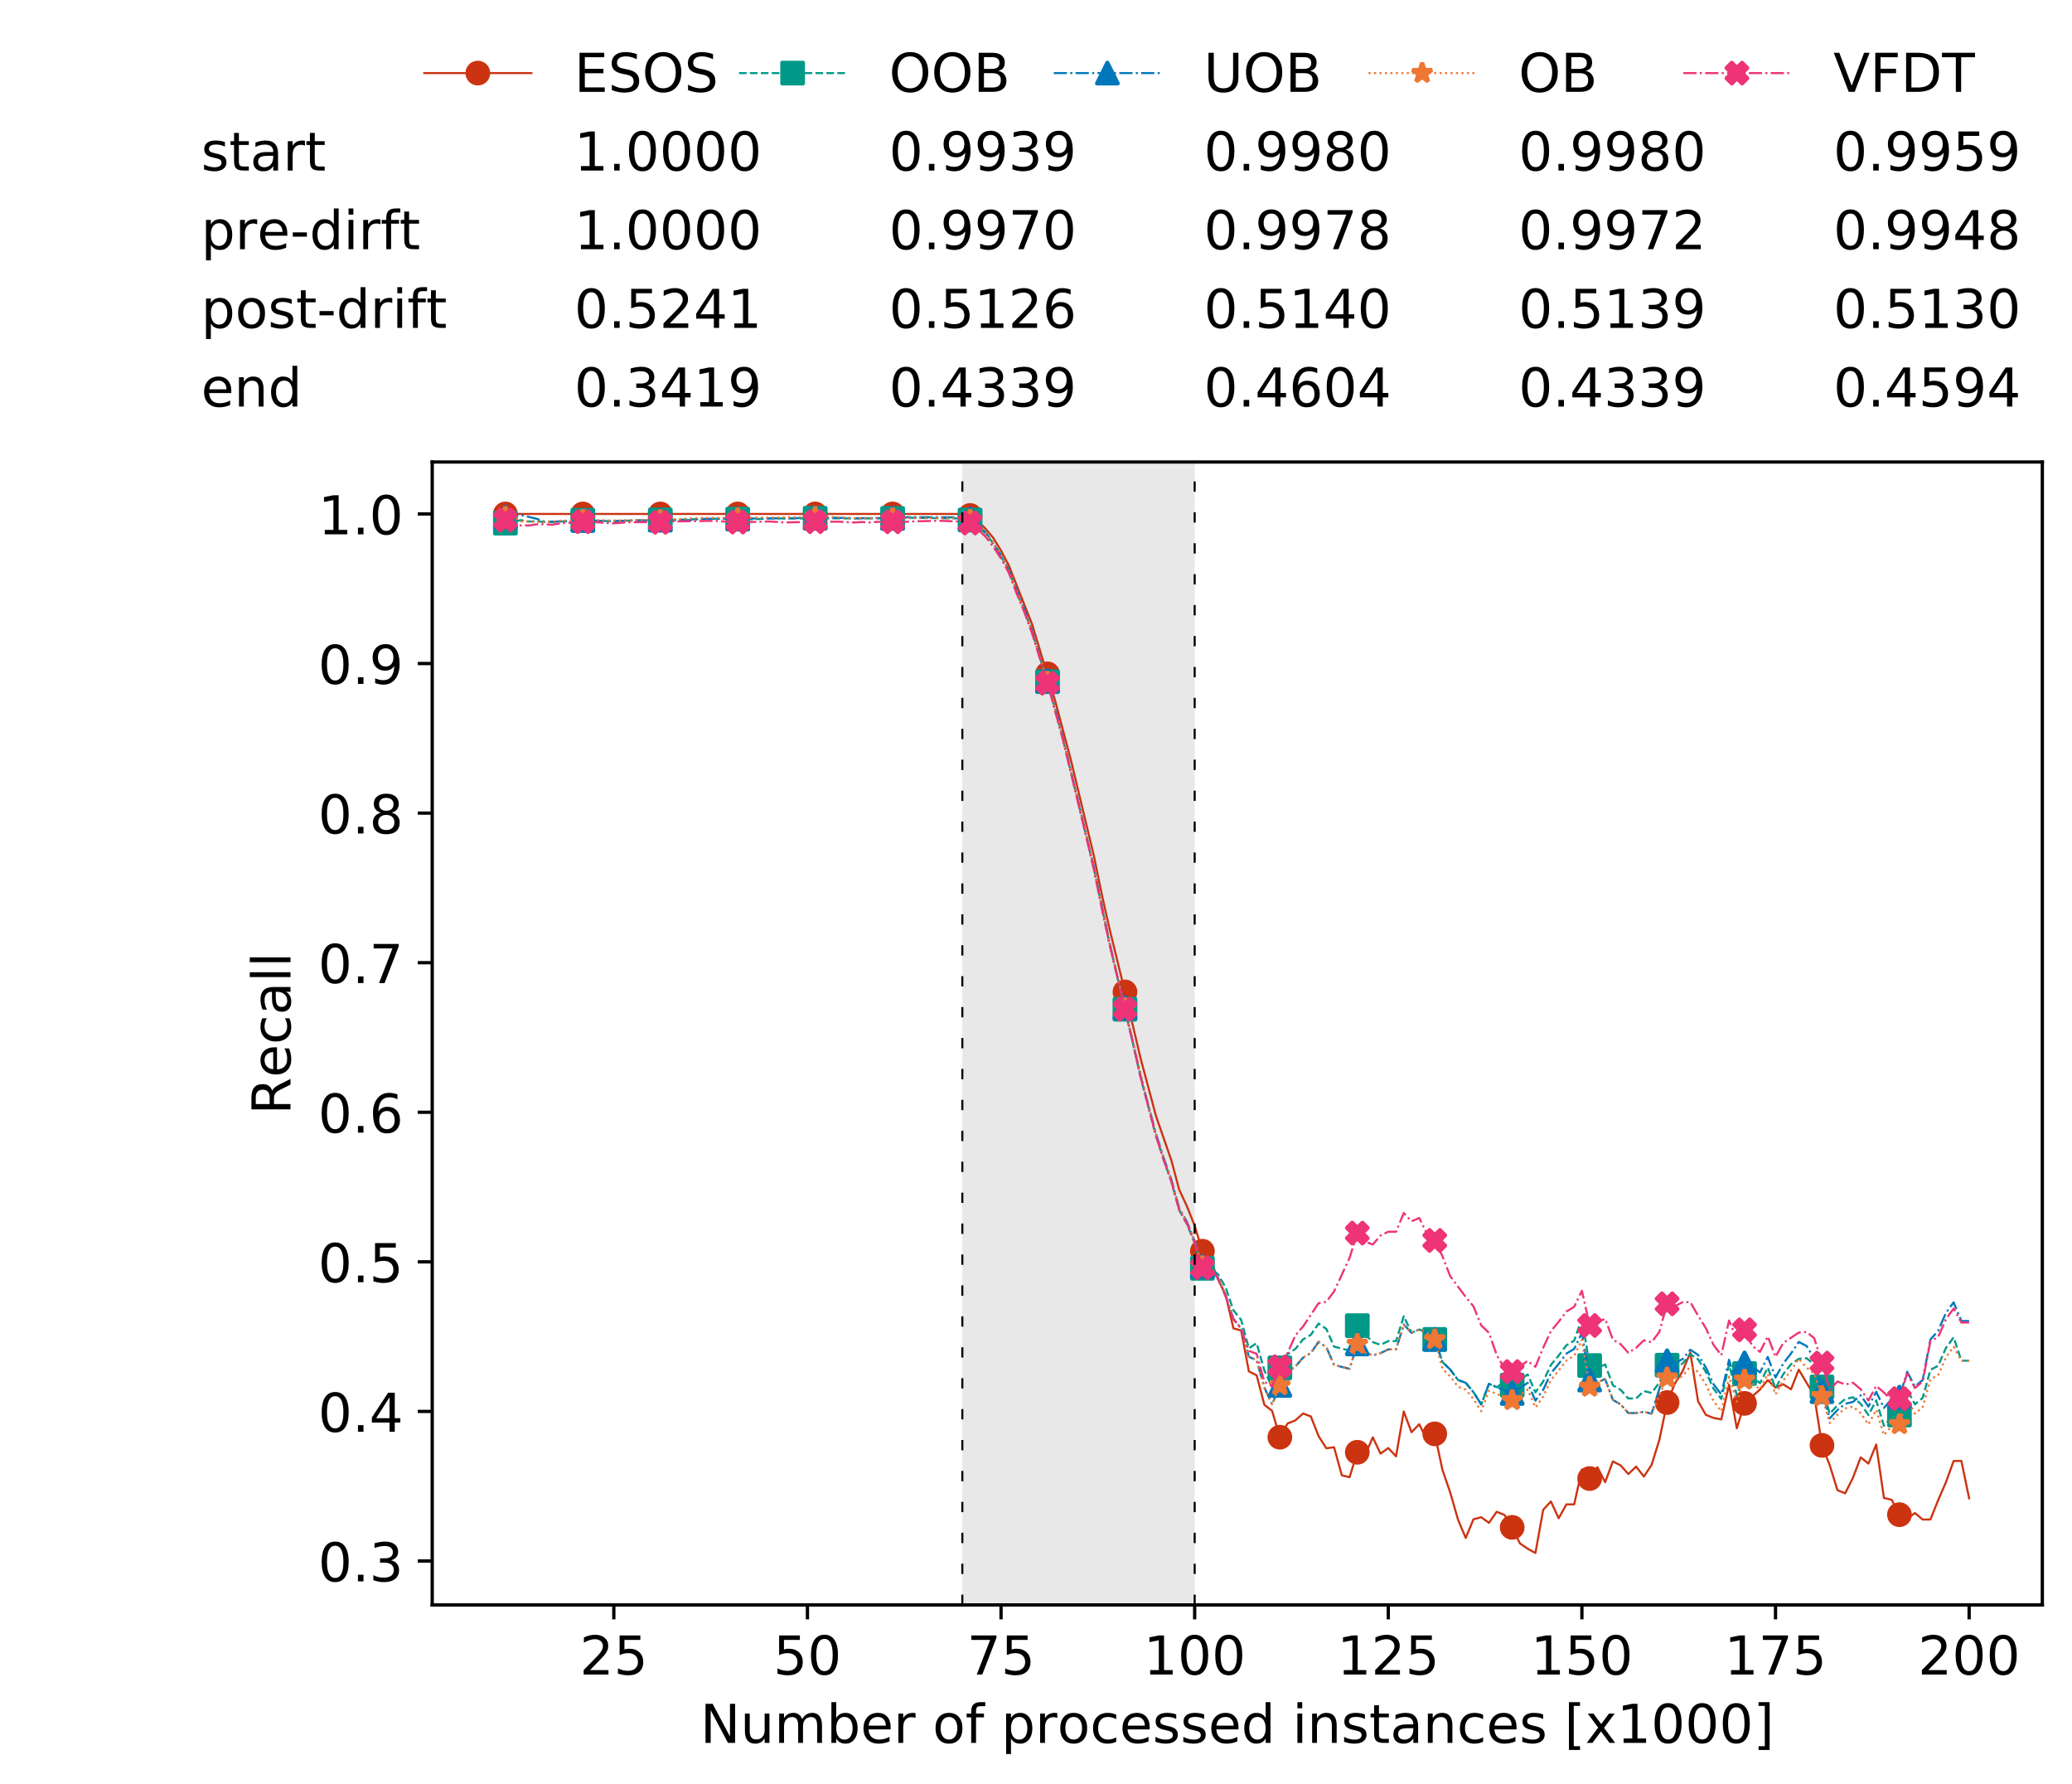 <?xml version="1.0" encoding="utf-8" standalone="no"?>
<!DOCTYPE svg PUBLIC "-//W3C//DTD SVG 1.1//EN"
  "http://www.w3.org/Graphics/SVG/1.1/DTD/svg11.dtd">
<!-- Created with matplotlib (https://matplotlib.org/) -->
<svg height="432.615pt" version="1.1" viewBox="0 0 502.65 432.615" width="502.65pt" xmlns="http://www.w3.org/2000/svg" xmlns:xlink="http://www.w3.org/1999/xlink">
 <defs>
  <style type="text/css">
*{stroke-linecap:butt;stroke-linejoin:round;white-space:pre;}
  </style>
 </defs>
 <g id="figure_1">
  <g id="patch_1">
   <path d="M 0 432.615 
L 502.65 432.615 
L 502.65 0 
L 0 0 
z
" style="fill:#ffffff;"/>
  </g>
  <g id="axes_1">
   <g id="patch_2">
    <path d="M 104.85 389.252 
L 495.45 389.252 
L 495.45 112.052 
L 104.85 112.052 
z
" style="fill:#ffffff;"/>
   </g>
   <g id="patch_3">
    <path clip-path="url(#pbc43f69aa8)" d="M 289.817 389.252 
L 289.817 112.052 
L 233.453 112.052 
L 233.453 389.252 
z
" style="fill:#d3d3d3;opacity:0.5;"/>
   </g>
   <g id="matplotlib.axis_1">
    <g id="xtick_1">
     <g id="line2d_1">
      <defs>
       <path d="M 0 0 
L 0 3.5 
" id="m149d14ba1b" style="stroke:#000000;stroke-width:0.8;"/>
      </defs>
      <g>
       <use style="stroke:#000000;stroke-width:0.8;" x="148.908" xlink:href="#m149d14ba1b" y="389.252"/>
      </g>
     </g>
     <g id="text_1">
      <!-- 25 -->
      <defs>
       <path d="M 19.188 8.297 
L 53.609 8.297 
L 53.609 0 
L 7.328 0 
L 7.328 8.297 
Q 12.938 14.109 22.625 23.891 
Q 32.328 33.688 34.812 36.531 
Q 39.547 41.844 41.422 45.531 
Q 43.312 49.219 43.312 52.781 
Q 43.312 58.594 39.234 62.25 
Q 35.156 65.922 28.609 65.922 
Q 23.969 65.922 18.812 64.312 
Q 13.672 62.703 7.812 59.422 
L 7.812 69.391 
Q 13.766 71.781 18.938 73 
Q 24.125 74.219 28.422 74.219 
Q 39.75 74.219 46.484 68.547 
Q 53.219 62.891 53.219 53.422 
Q 53.219 48.922 51.531 44.891 
Q 49.859 40.875 45.406 35.406 
Q 44.188 33.984 37.641 27.219 
Q 31.109 20.453 19.188 8.297 
z
" id="DejaVuSans-50"/>
       <path d="M 10.797 72.906 
L 49.516 72.906 
L 49.516 64.594 
L 19.828 64.594 
L 19.828 46.734 
Q 21.969 47.469 24.109 47.828 
Q 26.266 48.188 28.422 48.188 
Q 40.625 48.188 47.75 41.5 
Q 54.891 34.812 54.891 23.391 
Q 54.891 11.625 47.562 5.094 
Q 40.234 -1.422 26.906 -1.422 
Q 22.312 -1.422 17.547 -0.641 
Q 12.797 0.141 7.719 1.703 
L 7.719 11.625 
Q 12.109 9.234 16.797 8.062 
Q 21.484 6.891 26.703 6.891 
Q 35.156 6.891 40.078 11.328 
Q 45.016 15.766 45.016 23.391 
Q 45.016 31 40.078 35.438 
Q 35.156 39.891 26.703 39.891 
Q 22.75 39.891 18.812 39.016 
Q 14.891 38.141 10.797 36.281 
z
" id="DejaVuSans-53"/>
      </defs>
      <g transform="translate(140.636 406.13)scale(0.13 -0.13)">
       <use xlink:href="#DejaVuSans-50"/>
       <use x="63.623" xlink:href="#DejaVuSans-53"/>
      </g>
     </g>
    </g>
    <g id="xtick_2">
     <g id="line2d_2">
      <g>
       <use style="stroke:#000000;stroke-width:0.8;" x="195.877" xlink:href="#m149d14ba1b" y="389.252"/>
      </g>
     </g>
     <g id="text_2">
      <!-- 50 -->
      <defs>
       <path d="M 31.781 66.406 
Q 24.172 66.406 20.328 58.906 
Q 16.5 51.422 16.5 36.375 
Q 16.5 21.391 20.328 13.891 
Q 24.172 6.391 31.781 6.391 
Q 39.453 6.391 43.281 13.891 
Q 47.125 21.391 47.125 36.375 
Q 47.125 51.422 43.281 58.906 
Q 39.453 66.406 31.781 66.406 
z
M 31.781 74.219 
Q 44.047 74.219 50.516 64.516 
Q 56.984 54.828 56.984 36.375 
Q 56.984 17.969 50.516 8.266 
Q 44.047 -1.422 31.781 -1.422 
Q 19.531 -1.422 13.062 8.266 
Q 6.594 17.969 6.594 36.375 
Q 6.594 54.828 13.062 64.516 
Q 19.531 74.219 31.781 74.219 
z
" id="DejaVuSans-48"/>
      </defs>
      <g transform="translate(187.606 406.13)scale(0.13 -0.13)">
       <use xlink:href="#DejaVuSans-53"/>
       <use x="63.623" xlink:href="#DejaVuSans-48"/>
      </g>
     </g>
    </g>
    <g id="xtick_3">
     <g id="line2d_3">
      <g>
       <use style="stroke:#000000;stroke-width:0.8;" x="242.847" xlink:href="#m149d14ba1b" y="389.252"/>
      </g>
     </g>
     <g id="text_3">
      <!-- 75 -->
      <defs>
       <path d="M 8.203 72.906 
L 55.078 72.906 
L 55.078 68.703 
L 28.609 0 
L 18.312 0 
L 43.219 64.594 
L 8.203 64.594 
z
" id="DejaVuSans-55"/>
      </defs>
      <g transform="translate(234.576 406.13)scale(0.13 -0.13)">
       <use xlink:href="#DejaVuSans-55"/>
       <use x="63.623" xlink:href="#DejaVuSans-53"/>
      </g>
     </g>
    </g>
    <g id="xtick_4">
     <g id="line2d_4">
      <g>
       <use style="stroke:#000000;stroke-width:0.8;" x="289.817" xlink:href="#m149d14ba1b" y="389.252"/>
      </g>
     </g>
     <g id="text_4">
      <!-- 100 -->
      <defs>
       <path d="M 12.406 8.297 
L 28.516 8.297 
L 28.516 63.922 
L 10.984 60.406 
L 10.984 69.391 
L 28.422 72.906 
L 38.281 72.906 
L 38.281 8.297 
L 54.391 8.297 
L 54.391 0 
L 12.406 0 
z
" id="DejaVuSans-49"/>
      </defs>
      <g transform="translate(277.41 406.13)scale(0.13 -0.13)">
       <use xlink:href="#DejaVuSans-49"/>
       <use x="63.623" xlink:href="#DejaVuSans-48"/>
       <use x="127.246" xlink:href="#DejaVuSans-48"/>
      </g>
     </g>
    </g>
    <g id="xtick_5">
     <g id="line2d_5">
      <g>
       <use style="stroke:#000000;stroke-width:0.8;" x="336.786" xlink:href="#m149d14ba1b" y="389.252"/>
      </g>
     </g>
     <g id="text_5">
      <!-- 125 -->
      <g transform="translate(324.379 406.13)scale(0.13 -0.13)">
       <use xlink:href="#DejaVuSans-49"/>
       <use x="63.623" xlink:href="#DejaVuSans-50"/>
       <use x="127.246" xlink:href="#DejaVuSans-53"/>
      </g>
     </g>
    </g>
    <g id="xtick_6">
     <g id="line2d_6">
      <g>
       <use style="stroke:#000000;stroke-width:0.8;" x="383.756" xlink:href="#m149d14ba1b" y="389.252"/>
      </g>
     </g>
     <g id="text_6">
      <!-- 150 -->
      <g transform="translate(371.349 406.13)scale(0.13 -0.13)">
       <use xlink:href="#DejaVuSans-49"/>
       <use x="63.623" xlink:href="#DejaVuSans-53"/>
       <use x="127.246" xlink:href="#DejaVuSans-48"/>
      </g>
     </g>
    </g>
    <g id="xtick_7">
     <g id="line2d_7">
      <g>
       <use style="stroke:#000000;stroke-width:0.8;" x="430.726" xlink:href="#m149d14ba1b" y="389.252"/>
      </g>
     </g>
     <g id="text_7">
      <!-- 175 -->
      <g transform="translate(418.319 406.13)scale(0.13 -0.13)">
       <use xlink:href="#DejaVuSans-49"/>
       <use x="63.623" xlink:href="#DejaVuSans-55"/>
       <use x="127.246" xlink:href="#DejaVuSans-53"/>
      </g>
     </g>
    </g>
    <g id="xtick_8">
     <g id="line2d_8">
      <g>
       <use style="stroke:#000000;stroke-width:0.8;" x="477.695" xlink:href="#m149d14ba1b" y="389.252"/>
      </g>
     </g>
     <g id="text_8">
      <!-- 200 -->
      <g transform="translate(465.289 406.13)scale(0.13 -0.13)">
       <use xlink:href="#DejaVuSans-50"/>
       <use x="63.623" xlink:href="#DejaVuSans-48"/>
       <use x="127.246" xlink:href="#DejaVuSans-48"/>
      </g>
     </g>
    </g>
    <g id="text_9">
     <!-- Number of processed instances [x1000] -->
     <defs>
      <path d="M 9.812 72.906 
L 23.094 72.906 
L 55.422 11.922 
L 55.422 72.906 
L 64.984 72.906 
L 64.984 0 
L 51.703 0 
L 19.391 60.984 
L 19.391 0 
L 9.812 0 
z
" id="DejaVuSans-78"/>
      <path d="M 8.5 21.578 
L 8.5 54.688 
L 17.484 54.688 
L 17.484 21.922 
Q 17.484 14.156 20.5 10.266 
Q 23.531 6.391 29.594 6.391 
Q 36.859 6.391 41.078 11.031 
Q 45.312 15.672 45.312 23.688 
L 45.312 54.688 
L 54.297 54.688 
L 54.297 0 
L 45.312 0 
L 45.312 8.406 
Q 42.047 3.422 37.719 1 
Q 33.406 -1.422 27.688 -1.422 
Q 18.266 -1.422 13.375 4.438 
Q 8.5 10.297 8.5 21.578 
z
M 31.109 56 
z
" id="DejaVuSans-117"/>
      <path d="M 52 44.188 
Q 55.375 50.25 60.062 53.125 
Q 64.75 56 71.094 56 
Q 79.641 56 84.281 50.016 
Q 88.922 44.047 88.922 33.016 
L 88.922 0 
L 79.891 0 
L 79.891 32.719 
Q 79.891 40.578 77.094 44.375 
Q 74.312 48.188 68.609 48.188 
Q 61.625 48.188 57.562 43.547 
Q 53.516 38.922 53.516 30.906 
L 53.516 0 
L 44.484 0 
L 44.484 32.719 
Q 44.484 40.625 41.703 44.406 
Q 38.922 48.188 33.109 48.188 
Q 26.219 48.188 22.156 43.531 
Q 18.109 38.875 18.109 30.906 
L 18.109 0 
L 9.078 0 
L 9.078 54.688 
L 18.109 54.688 
L 18.109 46.188 
Q 21.188 51.219 25.484 53.609 
Q 29.781 56 35.688 56 
Q 41.656 56 45.828 52.969 
Q 50 49.953 52 44.188 
z
" id="DejaVuSans-109"/>
      <path d="M 48.688 27.297 
Q 48.688 37.203 44.609 42.844 
Q 40.531 48.484 33.406 48.484 
Q 26.266 48.484 22.188 42.844 
Q 18.109 37.203 18.109 27.297 
Q 18.109 17.391 22.188 11.75 
Q 26.266 6.109 33.406 6.109 
Q 40.531 6.109 44.609 11.75 
Q 48.688 17.391 48.688 27.297 
z
M 18.109 46.391 
Q 20.953 51.266 25.266 53.625 
Q 29.594 56 35.594 56 
Q 45.562 56 51.781 48.094 
Q 58.016 40.188 58.016 27.297 
Q 58.016 14.406 51.781 6.484 
Q 45.562 -1.422 35.594 -1.422 
Q 29.594 -1.422 25.266 0.953 
Q 20.953 3.328 18.109 8.203 
L 18.109 0 
L 9.078 0 
L 9.078 75.984 
L 18.109 75.984 
z
" id="DejaVuSans-98"/>
      <path d="M 56.203 29.594 
L 56.203 25.203 
L 14.891 25.203 
Q 15.484 15.922 20.484 11.062 
Q 25.484 6.203 34.422 6.203 
Q 39.594 6.203 44.453 7.469 
Q 49.312 8.734 54.109 11.281 
L 54.109 2.781 
Q 49.266 0.734 44.188 -0.344 
Q 39.109 -1.422 33.891 -1.422 
Q 20.797 -1.422 13.156 6.188 
Q 5.516 13.812 5.516 26.812 
Q 5.516 40.234 12.766 48.109 
Q 20.016 56 32.328 56 
Q 43.359 56 49.781 48.891 
Q 56.203 41.797 56.203 29.594 
z
M 47.219 32.234 
Q 47.125 39.594 43.094 43.984 
Q 39.062 48.391 32.422 48.391 
Q 24.906 48.391 20.391 44.141 
Q 15.875 39.891 15.188 32.172 
z
" id="DejaVuSans-101"/>
      <path d="M 41.109 46.297 
Q 39.594 47.172 37.812 47.578 
Q 36.031 48 33.891 48 
Q 26.266 48 22.188 43.047 
Q 18.109 38.094 18.109 28.812 
L 18.109 0 
L 9.078 0 
L 9.078 54.688 
L 18.109 54.688 
L 18.109 46.188 
Q 20.953 51.172 25.484 53.578 
Q 30.031 56 36.531 56 
Q 37.453 56 38.578 55.875 
Q 39.703 55.766 41.062 55.516 
z
" id="DejaVuSans-114"/>
      <path id="DejaVuSans-32"/>
      <path d="M 30.609 48.391 
Q 23.391 48.391 19.188 42.75 
Q 14.984 37.109 14.984 27.297 
Q 14.984 17.484 19.156 11.844 
Q 23.344 6.203 30.609 6.203 
Q 37.797 6.203 41.984 11.859 
Q 46.188 17.531 46.188 27.297 
Q 46.188 37.016 41.984 42.703 
Q 37.797 48.391 30.609 48.391 
z
M 30.609 56 
Q 42.328 56 49.016 48.375 
Q 55.719 40.766 55.719 27.297 
Q 55.719 13.875 49.016 6.219 
Q 42.328 -1.422 30.609 -1.422 
Q 18.844 -1.422 12.172 6.219 
Q 5.516 13.875 5.516 27.297 
Q 5.516 40.766 12.172 48.375 
Q 18.844 56 30.609 56 
z
" id="DejaVuSans-111"/>
      <path d="M 37.109 75.984 
L 37.109 68.5 
L 28.516 68.5 
Q 23.688 68.5 21.797 66.547 
Q 19.922 64.594 19.922 59.516 
L 19.922 54.688 
L 34.719 54.688 
L 34.719 47.703 
L 19.922 47.703 
L 19.922 0 
L 10.891 0 
L 10.891 47.703 
L 2.297 47.703 
L 2.297 54.688 
L 10.891 54.688 
L 10.891 58.5 
Q 10.891 67.625 15.141 71.797 
Q 19.391 75.984 28.609 75.984 
z
" id="DejaVuSans-102"/>
      <path d="M 18.109 8.203 
L 18.109 -20.797 
L 9.078 -20.797 
L 9.078 54.688 
L 18.109 54.688 
L 18.109 46.391 
Q 20.953 51.266 25.266 53.625 
Q 29.594 56 35.594 56 
Q 45.562 56 51.781 48.094 
Q 58.016 40.188 58.016 27.297 
Q 58.016 14.406 51.781 6.484 
Q 45.562 -1.422 35.594 -1.422 
Q 29.594 -1.422 25.266 0.953 
Q 20.953 3.328 18.109 8.203 
z
M 48.688 27.297 
Q 48.688 37.203 44.609 42.844 
Q 40.531 48.484 33.406 48.484 
Q 26.266 48.484 22.188 42.844 
Q 18.109 37.203 18.109 27.297 
Q 18.109 17.391 22.188 11.75 
Q 26.266 6.109 33.406 6.109 
Q 40.531 6.109 44.609 11.75 
Q 48.688 17.391 48.688 27.297 
z
" id="DejaVuSans-112"/>
      <path d="M 48.781 52.594 
L 48.781 44.188 
Q 44.969 46.297 41.141 47.344 
Q 37.312 48.391 33.406 48.391 
Q 24.656 48.391 19.812 42.844 
Q 14.984 37.312 14.984 27.297 
Q 14.984 17.281 19.812 11.734 
Q 24.656 6.203 33.406 6.203 
Q 37.312 6.203 41.141 7.25 
Q 44.969 8.297 48.781 10.406 
L 48.781 2.094 
Q 45.016 0.344 40.984 -0.531 
Q 36.969 -1.422 32.422 -1.422 
Q 20.062 -1.422 12.781 6.344 
Q 5.516 14.109 5.516 27.297 
Q 5.516 40.672 12.859 48.328 
Q 20.219 56 33.016 56 
Q 37.156 56 41.109 55.141 
Q 45.062 54.297 48.781 52.594 
z
" id="DejaVuSans-99"/>
      <path d="M 44.281 53.078 
L 44.281 44.578 
Q 40.484 46.531 36.375 47.5 
Q 32.281 48.484 27.875 48.484 
Q 21.188 48.484 17.844 46.438 
Q 14.5 44.391 14.5 40.281 
Q 14.5 37.156 16.891 35.375 
Q 19.281 33.594 26.516 31.984 
L 29.594 31.297 
Q 39.156 29.25 43.188 25.516 
Q 47.219 21.781 47.219 15.094 
Q 47.219 7.469 41.188 3.016 
Q 35.156 -1.422 24.609 -1.422 
Q 20.219 -1.422 15.453 -0.562 
Q 10.688 0.297 5.422 2 
L 5.422 11.281 
Q 10.406 8.688 15.234 7.391 
Q 20.062 6.109 24.812 6.109 
Q 31.156 6.109 34.562 8.281 
Q 37.984 10.453 37.984 14.406 
Q 37.984 18.062 35.516 20.016 
Q 33.062 21.969 24.703 23.781 
L 21.578 24.516 
Q 13.234 26.266 9.516 29.906 
Q 5.812 33.547 5.812 39.891 
Q 5.812 47.609 11.281 51.797 
Q 16.75 56 26.812 56 
Q 31.781 56 36.172 55.266 
Q 40.578 54.547 44.281 53.078 
z
" id="DejaVuSans-115"/>
      <path d="M 45.406 46.391 
L 45.406 75.984 
L 54.391 75.984 
L 54.391 0 
L 45.406 0 
L 45.406 8.203 
Q 42.578 3.328 38.25 0.953 
Q 33.938 -1.422 27.875 -1.422 
Q 17.969 -1.422 11.734 6.484 
Q 5.516 14.406 5.516 27.297 
Q 5.516 40.188 11.734 48.094 
Q 17.969 56 27.875 56 
Q 33.938 56 38.25 53.625 
Q 42.578 51.266 45.406 46.391 
z
M 14.797 27.297 
Q 14.797 17.391 18.875 11.75 
Q 22.953 6.109 30.078 6.109 
Q 37.203 6.109 41.297 11.75 
Q 45.406 17.391 45.406 27.297 
Q 45.406 37.203 41.297 42.844 
Q 37.203 48.484 30.078 48.484 
Q 22.953 48.484 18.875 42.844 
Q 14.797 37.203 14.797 27.297 
z
" id="DejaVuSans-100"/>
      <path d="M 9.422 54.688 
L 18.406 54.688 
L 18.406 0 
L 9.422 0 
z
M 9.422 75.984 
L 18.406 75.984 
L 18.406 64.594 
L 9.422 64.594 
z
" id="DejaVuSans-105"/>
      <path d="M 54.891 33.016 
L 54.891 0 
L 45.906 0 
L 45.906 32.719 
Q 45.906 40.484 42.875 44.328 
Q 39.844 48.188 33.797 48.188 
Q 26.516 48.188 22.312 43.547 
Q 18.109 38.922 18.109 30.906 
L 18.109 0 
L 9.078 0 
L 9.078 54.688 
L 18.109 54.688 
L 18.109 46.188 
Q 21.344 51.125 25.703 53.562 
Q 30.078 56 35.797 56 
Q 45.219 56 50.047 50.172 
Q 54.891 44.344 54.891 33.016 
z
" id="DejaVuSans-110"/>
      <path d="M 18.312 70.219 
L 18.312 54.688 
L 36.812 54.688 
L 36.812 47.703 
L 18.312 47.703 
L 18.312 18.016 
Q 18.312 11.328 20.141 9.422 
Q 21.969 7.516 27.594 7.516 
L 36.812 7.516 
L 36.812 0 
L 27.594 0 
Q 17.188 0 13.234 3.875 
Q 9.281 7.766 9.281 18.016 
L 9.281 47.703 
L 2.688 47.703 
L 2.688 54.688 
L 9.281 54.688 
L 9.281 70.219 
z
" id="DejaVuSans-116"/>
      <path d="M 34.281 27.484 
Q 23.391 27.484 19.188 25 
Q 14.984 22.516 14.984 16.5 
Q 14.984 11.719 18.141 8.906 
Q 21.297 6.109 26.703 6.109 
Q 34.188 6.109 38.703 11.406 
Q 43.219 16.703 43.219 25.484 
L 43.219 27.484 
z
M 52.203 31.203 
L 52.203 0 
L 43.219 0 
L 43.219 8.297 
Q 40.141 3.328 35.547 0.953 
Q 30.953 -1.422 24.312 -1.422 
Q 15.922 -1.422 10.953 3.297 
Q 6 8.016 6 15.922 
Q 6 25.141 12.172 29.828 
Q 18.359 34.516 30.609 34.516 
L 43.219 34.516 
L 43.219 35.406 
Q 43.219 41.609 39.141 45 
Q 35.062 48.391 27.688 48.391 
Q 23 48.391 18.547 47.266 
Q 14.109 46.141 10.016 43.891 
L 10.016 52.203 
Q 14.938 54.109 19.578 55.047 
Q 24.219 56 28.609 56 
Q 40.484 56 46.344 49.844 
Q 52.203 43.703 52.203 31.203 
z
" id="DejaVuSans-97"/>
      <path d="M 8.594 75.984 
L 29.297 75.984 
L 29.297 69 
L 17.578 69 
L 17.578 -6.203 
L 29.297 -6.203 
L 29.297 -13.188 
L 8.594 -13.188 
z
" id="DejaVuSans-91"/>
      <path d="M 54.891 54.688 
L 35.109 28.078 
L 55.906 0 
L 45.312 0 
L 29.391 21.484 
L 13.484 0 
L 2.875 0 
L 24.125 28.609 
L 4.688 54.688 
L 15.281 54.688 
L 29.781 35.203 
L 44.281 54.688 
z
" id="DejaVuSans-120"/>
      <path d="M 30.422 75.984 
L 30.422 -13.188 
L 9.719 -13.188 
L 9.719 -6.203 
L 21.391 -6.203 
L 21.391 69 
L 9.719 69 
L 9.719 75.984 
z
" id="DejaVuSans-93"/>
     </defs>
     <g transform="translate(169.881 422.711)scale(0.13 -0.13)">
      <use xlink:href="#DejaVuSans-78"/>
      <use x="74.805" xlink:href="#DejaVuSans-117"/>
      <use x="138.184" xlink:href="#DejaVuSans-109"/>
      <use x="235.596" xlink:href="#DejaVuSans-98"/>
      <use x="299.072" xlink:href="#DejaVuSans-101"/>
      <use x="360.596" xlink:href="#DejaVuSans-114"/>
      <use x="401.709" xlink:href="#DejaVuSans-32"/>
      <use x="433.496" xlink:href="#DejaVuSans-111"/>
      <use x="494.678" xlink:href="#DejaVuSans-102"/>
      <use x="529.883" xlink:href="#DejaVuSans-32"/>
      <use x="561.67" xlink:href="#DejaVuSans-112"/>
      <use x="625.146" xlink:href="#DejaVuSans-114"/>
      <use x="666.229" xlink:href="#DejaVuSans-111"/>
      <use x="727.41" xlink:href="#DejaVuSans-99"/>
      <use x="782.391" xlink:href="#DejaVuSans-101"/>
      <use x="843.914" xlink:href="#DejaVuSans-115"/>
      <use x="896.014" xlink:href="#DejaVuSans-115"/>
      <use x="948.113" xlink:href="#DejaVuSans-101"/>
      <use x="1009.637" xlink:href="#DejaVuSans-100"/>
      <use x="1073.113" xlink:href="#DejaVuSans-32"/>
      <use x="1104.9" xlink:href="#DejaVuSans-105"/>
      <use x="1132.684" xlink:href="#DejaVuSans-110"/>
      <use x="1196.062" xlink:href="#DejaVuSans-115"/>
      <use x="1248.162" xlink:href="#DejaVuSans-116"/>
      <use x="1287.371" xlink:href="#DejaVuSans-97"/>
      <use x="1348.65" xlink:href="#DejaVuSans-110"/>
      <use x="1412.029" xlink:href="#DejaVuSans-99"/>
      <use x="1467.01" xlink:href="#DejaVuSans-101"/>
      <use x="1528.533" xlink:href="#DejaVuSans-115"/>
      <use x="1580.633" xlink:href="#DejaVuSans-32"/>
      <use x="1612.42" xlink:href="#DejaVuSans-91"/>
      <use x="1651.434" xlink:href="#DejaVuSans-120"/>
      <use x="1710.613" xlink:href="#DejaVuSans-49"/>
      <use x="1774.236" xlink:href="#DejaVuSans-48"/>
      <use x="1837.859" xlink:href="#DejaVuSans-48"/>
      <use x="1901.482" xlink:href="#DejaVuSans-48"/>
      <use x="1965.105" xlink:href="#DejaVuSans-93"/>
     </g>
    </g>
   </g>
   <g id="matplotlib.axis_2">
    <g id="ytick_1">
     <g id="line2d_9">
      <defs>
       <path d="M 0 0 
L -3.5 0 
" id="mcceaf97f9d" style="stroke:#000000;stroke-width:0.8;"/>
      </defs>
      <g>
       <use style="stroke:#000000;stroke-width:0.8;" x="104.85" xlink:href="#mcceaf97f9d" y="378.596"/>
      </g>
     </g>
     <g id="text_10">
      <!-- 0.3 -->
      <defs>
       <path d="M 10.688 12.406 
L 21 12.406 
L 21 0 
L 10.688 0 
z
" id="DejaVuSans-46"/>
       <path d="M 40.578 39.312 
Q 47.656 37.797 51.625 33 
Q 55.609 28.219 55.609 21.188 
Q 55.609 10.406 48.188 4.484 
Q 40.766 -1.422 27.094 -1.422 
Q 22.516 -1.422 17.656 -0.516 
Q 12.797 0.391 7.625 2.203 
L 7.625 11.719 
Q 11.719 9.328 16.594 8.109 
Q 21.484 6.891 26.812 6.891 
Q 36.078 6.891 40.938 10.547 
Q 45.797 14.203 45.797 21.188 
Q 45.797 27.641 41.281 31.266 
Q 36.766 34.906 28.719 34.906 
L 20.219 34.906 
L 20.219 43.016 
L 29.109 43.016 
Q 36.375 43.016 40.234 45.922 
Q 44.094 48.828 44.094 54.297 
Q 44.094 59.906 40.109 62.906 
Q 36.141 65.922 28.719 65.922 
Q 24.656 65.922 20.016 65.031 
Q 15.375 64.156 9.812 62.312 
L 9.812 71.094 
Q 15.438 72.656 20.344 73.438 
Q 25.25 74.219 29.594 74.219 
Q 40.828 74.219 47.359 69.109 
Q 53.906 64.016 53.906 55.328 
Q 53.906 49.266 50.438 45.094 
Q 46.969 40.922 40.578 39.312 
z
" id="DejaVuSans-51"/>
      </defs>
      <g transform="translate(77.176 383.535)scale(0.13 -0.13)">
       <use xlink:href="#DejaVuSans-48"/>
       <use x="63.623" xlink:href="#DejaVuSans-46"/>
       <use x="95.41" xlink:href="#DejaVuSans-51"/>
      </g>
     </g>
    </g>
    <g id="ytick_2">
     <g id="line2d_10">
      <g>
       <use style="stroke:#000000;stroke-width:0.8;" x="104.85" xlink:href="#mcceaf97f9d" y="342.319"/>
      </g>
     </g>
     <g id="text_11">
      <!-- 0.4 -->
      <defs>
       <path d="M 37.797 64.312 
L 12.891 25.391 
L 37.797 25.391 
z
M 35.203 72.906 
L 47.609 72.906 
L 47.609 25.391 
L 58.016 25.391 
L 58.016 17.188 
L 47.609 17.188 
L 47.609 0 
L 37.797 0 
L 37.797 17.188 
L 4.891 17.188 
L 4.891 26.703 
z
" id="DejaVuSans-52"/>
      </defs>
      <g transform="translate(77.176 347.258)scale(0.13 -0.13)">
       <use xlink:href="#DejaVuSans-48"/>
       <use x="63.623" xlink:href="#DejaVuSans-46"/>
       <use x="95.41" xlink:href="#DejaVuSans-52"/>
      </g>
     </g>
    </g>
    <g id="ytick_3">
     <g id="line2d_11">
      <g>
       <use style="stroke:#000000;stroke-width:0.8;" x="104.85" xlink:href="#mcceaf97f9d" y="306.041"/>
      </g>
     </g>
     <g id="text_12">
      <!-- 0.5 -->
      <g transform="translate(77.176 310.98)scale(0.13 -0.13)">
       <use xlink:href="#DejaVuSans-48"/>
       <use x="63.623" xlink:href="#DejaVuSans-46"/>
       <use x="95.41" xlink:href="#DejaVuSans-53"/>
      </g>
     </g>
    </g>
    <g id="ytick_4">
     <g id="line2d_12">
      <g>
       <use style="stroke:#000000;stroke-width:0.8;" x="104.85" xlink:href="#mcceaf97f9d" y="269.763"/>
      </g>
     </g>
     <g id="text_13">
      <!-- 0.6 -->
      <defs>
       <path d="M 33.016 40.375 
Q 26.375 40.375 22.484 35.828 
Q 18.609 31.297 18.609 23.391 
Q 18.609 15.531 22.484 10.953 
Q 26.375 6.391 33.016 6.391 
Q 39.656 6.391 43.531 10.953 
Q 47.406 15.531 47.406 23.391 
Q 47.406 31.297 43.531 35.828 
Q 39.656 40.375 33.016 40.375 
z
M 52.594 71.297 
L 52.594 62.312 
Q 48.875 64.062 45.094 64.984 
Q 41.312 65.922 37.594 65.922 
Q 27.828 65.922 22.672 59.328 
Q 17.531 52.734 16.797 39.406 
Q 19.672 43.656 24.016 45.922 
Q 28.375 48.188 33.594 48.188 
Q 44.578 48.188 50.953 41.516 
Q 57.328 34.859 57.328 23.391 
Q 57.328 12.156 50.688 5.359 
Q 44.047 -1.422 33.016 -1.422 
Q 20.359 -1.422 13.672 8.266 
Q 6.984 17.969 6.984 36.375 
Q 6.984 53.656 15.188 63.938 
Q 23.391 74.219 37.203 74.219 
Q 40.922 74.219 44.703 73.484 
Q 48.484 72.75 52.594 71.297 
z
" id="DejaVuSans-54"/>
      </defs>
      <g transform="translate(77.176 274.702)scale(0.13 -0.13)">
       <use xlink:href="#DejaVuSans-48"/>
       <use x="63.623" xlink:href="#DejaVuSans-46"/>
       <use x="95.41" xlink:href="#DejaVuSans-54"/>
      </g>
     </g>
    </g>
    <g id="ytick_5">
     <g id="line2d_13">
      <g>
       <use style="stroke:#000000;stroke-width:0.8;" x="104.85" xlink:href="#mcceaf97f9d" y="233.485"/>
      </g>
     </g>
     <g id="text_14">
      <!-- 0.7 -->
      <g transform="translate(77.176 238.424)scale(0.13 -0.13)">
       <use xlink:href="#DejaVuSans-48"/>
       <use x="63.623" xlink:href="#DejaVuSans-46"/>
       <use x="95.41" xlink:href="#DejaVuSans-55"/>
      </g>
     </g>
    </g>
    <g id="ytick_6">
     <g id="line2d_14">
      <g>
       <use style="stroke:#000000;stroke-width:0.8;" x="104.85" xlink:href="#mcceaf97f9d" y="197.207"/>
      </g>
     </g>
     <g id="text_15">
      <!-- 0.8 -->
      <defs>
       <path d="M 31.781 34.625 
Q 24.75 34.625 20.719 30.859 
Q 16.703 27.094 16.703 20.516 
Q 16.703 13.922 20.719 10.156 
Q 24.75 6.391 31.781 6.391 
Q 38.812 6.391 42.859 10.172 
Q 46.922 13.969 46.922 20.516 
Q 46.922 27.094 42.891 30.859 
Q 38.875 34.625 31.781 34.625 
z
M 21.922 38.812 
Q 15.578 40.375 12.031 44.719 
Q 8.5 49.078 8.5 55.328 
Q 8.5 64.062 14.719 69.141 
Q 20.953 74.219 31.781 74.219 
Q 42.672 74.219 48.875 69.141 
Q 55.078 64.062 55.078 55.328 
Q 55.078 49.078 51.531 44.719 
Q 48 40.375 41.703 38.812 
Q 48.828 37.156 52.797 32.312 
Q 56.781 27.484 56.781 20.516 
Q 56.781 9.906 50.312 4.234 
Q 43.844 -1.422 31.781 -1.422 
Q 19.734 -1.422 13.25 4.234 
Q 6.781 9.906 6.781 20.516 
Q 6.781 27.484 10.781 32.312 
Q 14.797 37.156 21.922 38.812 
z
M 18.312 54.391 
Q 18.312 48.734 21.844 45.562 
Q 25.391 42.391 31.781 42.391 
Q 38.141 42.391 41.719 45.562 
Q 45.312 48.734 45.312 54.391 
Q 45.312 60.062 41.719 63.234 
Q 38.141 66.406 31.781 66.406 
Q 25.391 66.406 21.844 63.234 
Q 18.312 60.062 18.312 54.391 
z
" id="DejaVuSans-56"/>
      </defs>
      <g transform="translate(77.176 202.146)scale(0.13 -0.13)">
       <use xlink:href="#DejaVuSans-48"/>
       <use x="63.623" xlink:href="#DejaVuSans-46"/>
       <use x="95.41" xlink:href="#DejaVuSans-56"/>
      </g>
     </g>
    </g>
    <g id="ytick_7">
     <g id="line2d_15">
      <g>
       <use style="stroke:#000000;stroke-width:0.8;" x="104.85" xlink:href="#mcceaf97f9d" y="160.93"/>
      </g>
     </g>
     <g id="text_16">
      <!-- 0.9 -->
      <defs>
       <path d="M 10.984 1.516 
L 10.984 10.5 
Q 14.703 8.734 18.5 7.812 
Q 22.312 6.891 25.984 6.891 
Q 35.75 6.891 40.891 13.453 
Q 46.047 20.016 46.781 33.406 
Q 43.953 29.203 39.594 26.953 
Q 35.25 24.703 29.984 24.703 
Q 19.047 24.703 12.672 31.312 
Q 6.297 37.938 6.297 49.422 
Q 6.297 60.641 12.938 67.422 
Q 19.578 74.219 30.609 74.219 
Q 43.266 74.219 49.922 64.516 
Q 56.594 54.828 56.594 36.375 
Q 56.594 19.141 48.406 8.859 
Q 40.234 -1.422 26.422 -1.422 
Q 22.703 -1.422 18.891 -0.688 
Q 15.094 0.047 10.984 1.516 
z
M 30.609 32.422 
Q 37.25 32.422 41.125 36.953 
Q 45.016 41.5 45.016 49.422 
Q 45.016 57.281 41.125 61.844 
Q 37.25 66.406 30.609 66.406 
Q 23.969 66.406 20.094 61.844 
Q 16.219 57.281 16.219 49.422 
Q 16.219 41.5 20.094 36.953 
Q 23.969 32.422 30.609 32.422 
z
" id="DejaVuSans-57"/>
      </defs>
      <g transform="translate(77.176 165.869)scale(0.13 -0.13)">
       <use xlink:href="#DejaVuSans-48"/>
       <use x="63.623" xlink:href="#DejaVuSans-46"/>
       <use x="95.41" xlink:href="#DejaVuSans-57"/>
      </g>
     </g>
    </g>
    <g id="ytick_8">
     <g id="line2d_16">
      <g>
       <use style="stroke:#000000;stroke-width:0.8;" x="104.85" xlink:href="#mcceaf97f9d" y="124.652"/>
      </g>
     </g>
     <g id="text_17">
      <!-- 1.0 -->
      <g transform="translate(77.176 129.591)scale(0.13 -0.13)">
       <use xlink:href="#DejaVuSans-49"/>
       <use x="63.623" xlink:href="#DejaVuSans-46"/>
       <use x="95.41" xlink:href="#DejaVuSans-48"/>
      </g>
     </g>
    </g>
    <g id="text_18">
     <!-- Recall -->
     <defs>
      <path d="M 44.391 34.188 
Q 47.562 33.109 50.562 29.594 
Q 53.562 26.078 56.594 19.922 
L 66.609 0 
L 56 0 
L 46.688 18.703 
Q 43.062 26.031 39.672 28.422 
Q 36.281 30.812 30.422 30.812 
L 19.672 30.812 
L 19.672 0 
L 9.812 0 
L 9.812 72.906 
L 32.078 72.906 
Q 44.578 72.906 50.734 67.672 
Q 56.891 62.453 56.891 51.906 
Q 56.891 45.016 53.688 40.469 
Q 50.484 35.938 44.391 34.188 
z
M 19.672 64.797 
L 19.672 38.922 
L 32.078 38.922 
Q 39.203 38.922 42.844 42.219 
Q 46.484 45.516 46.484 51.906 
Q 46.484 58.297 42.844 61.547 
Q 39.203 64.797 32.078 64.797 
z
" id="DejaVuSans-82"/>
      <path d="M 9.422 75.984 
L 18.406 75.984 
L 18.406 0 
L 9.422 0 
z
" id="DejaVuSans-108"/>
     </defs>
     <g transform="translate(70.472 270.333)rotate(-90)scale(0.13 -0.13)">
      <use xlink:href="#DejaVuSans-82"/>
      <use x="69.42" xlink:href="#DejaVuSans-101"/>
      <use x="130.943" xlink:href="#DejaVuSans-99"/>
      <use x="185.924" xlink:href="#DejaVuSans-97"/>
      <use x="247.203" xlink:href="#DejaVuSans-108"/>
      <use x="274.986" xlink:href="#DejaVuSans-108"/>
     </g>
    </g>
   </g>
   <g id="line2d_17"/>
   <g id="line2d_18"/>
   <g id="line2d_19"/>
   <g id="line2d_20"/>
   <g id="line2d_21"/>
   <g id="line2d_22">
    <path clip-path="url(#pbc43f69aa8)" d="M 122.605 124.652 
L 233.453 124.652 
L 235.332 125.02 
L 237.211 126.4 
L 239.089 128.23 
L 240.968 130.477 
L 242.847 133.557 
L 244.726 137.129 
L 250.362 151.359 
L 255.998 170.043 
L 259.756 184.186 
L 265.392 207.696 
L 267.271 216.845 
L 269.15 225.23 
L 272.908 240.58 
L 276.665 256.563 
L 280.423 270.636 
L 284.18 281.467 
L 286.059 288.522 
L 287.938 292.558 
L 289.817 297.283 
L 291.695 303.461 
L 293.574 305.222 
L 295.453 310.233 
L 297.332 314.055 
L 299.211 322.162 
L 301.089 322.701 
L 302.968 332.617 
L 304.847 333.545 
L 306.726 340.707 
L 308.605 342.186 
L 310.483 348.57 
L 312.362 345.238 
L 314.241 344.493 
L 316.12 342.816 
L 317.998 343.534 
L 319.877 348.301 
L 321.756 351.253 
L 323.635 351.012 
L 325.514 357.814 
L 327.392 358.268 
L 329.271 352.222 
L 331.15 352.919 
L 333.029 348.6 
L 334.908 352.558 
L 336.786 351.198 
L 338.665 353.213 
L 340.544 342.33 
L 342.423 347.368 
L 344.302 345.425 
L 346.18 349.312 
L 348.059 347.757 
L 349.938 356.552 
L 351.817 361.993 
L 353.695 368.543 
L 355.574 373.008 
L 357.453 368.474 
L 359.332 367.979 
L 361.211 369.339 
L 363.089 366.66 
L 364.968 367.416 
L 366.847 370.439 
L 368.726 374.326 
L 370.605 375.621 
L 372.483 376.652 
L 374.362 366.172 
L 376.241 364.156 
L 378.12 368.237 
L 379.998 364.859 
L 381.877 364.859 
L 383.756 356.437 
L 385.635 358.596 
L 387.514 355.848 
L 389.392 359.476 
L 391.271 354.437 
L 393.15 355.414 
L 395.029 357.507 
L 396.908 355.693 
L 398.786 358.111 
L 400.665 355.285 
L 402.544 349.238 
L 404.423 340.169 
L 406.302 335.584 
L 408.18 332.561 
L 410.059 328.026 
L 411.938 339.867 
L 413.817 343.142 
L 415.695 343.898 
L 417.574 344.254 
L 419.453 335.832 
L 421.332 346.413 
L 423.211 340.367 
L 426.968 336.99 
L 428.847 334.723 
L 430.726 336.537 
L 432.605 335.739 
L 434.483 336.949 
L 436.362 332.198 
L 440.12 338.46 
L 441.998 350.553 
L 443.877 355.373 
L 445.756 361.419 
L 447.635 362.175 
L 449.514 358.396 
L 451.392 353.461 
L 453.271 354.973 
L 455.15 350.349 
L 457.029 363.306 
L 458.908 363.738 
L 460.786 367.365 
L 462.665 368.337 
L 464.544 366.963 
L 466.423 368.533 
L 468.302 368.533 
L 470.18 363.836 
L 472.059 359.517 
L 473.938 354.335 
L 475.817 354.335 
L 477.695 363.404 
L 477.695 363.404 
" style="fill:none;stroke:#cc3311;stroke-linecap:square;stroke-width:0.5;"/>
    <defs>
     <path d="M 0 2.5 
C 0.663 2.5 1.299 2.237 1.768 1.768 
C 2.237 1.299 2.5 0.663 2.5 0 
C 2.5 -0.663 2.237 -1.299 1.768 -1.768 
C 1.299 -2.237 0.663 -2.5 0 -2.5 
C -0.663 -2.5 -1.299 -2.237 -1.768 -1.768 
C -2.237 -1.299 -2.5 -0.663 -2.5 0 
C -2.5 0.663 -2.237 1.299 -1.768 1.768 
C -1.299 2.237 -0.663 2.5 0 2.5 
z
" id="m4d05924317" style="stroke:#cc3311;"/>
    </defs>
    <g clip-path="url(#pbc43f69aa8)">
     <use style="fill:#cc3311;stroke:#cc3311;" x="122.605" xlink:href="#m4d05924317" y="124.652"/>
     <use style="fill:#cc3311;stroke:#cc3311;" x="141.392" xlink:href="#m4d05924317" y="124.652"/>
     <use style="fill:#cc3311;stroke:#cc3311;" x="160.18" xlink:href="#m4d05924317" y="124.652"/>
     <use style="fill:#cc3311;stroke:#cc3311;" x="178.968" xlink:href="#m4d05924317" y="124.652"/>
     <use style="fill:#cc3311;stroke:#cc3311;" x="197.756" xlink:href="#m4d05924317" y="124.652"/>
     <use style="fill:#cc3311;stroke:#cc3311;" x="216.544" xlink:href="#m4d05924317" y="124.652"/>
     <use style="fill:#cc3311;stroke:#cc3311;" x="235.332" xlink:href="#m4d05924317" y="125.02"/>
     <use style="fill:#cc3311;stroke:#cc3311;" x="254.12" xlink:href="#m4d05924317" y="163.432"/>
     <use style="fill:#cc3311;stroke:#cc3311;" x="272.908" xlink:href="#m4d05924317" y="240.58"/>
     <use style="fill:#cc3311;stroke:#cc3311;" x="291.695" xlink:href="#m4d05924317" y="303.461"/>
     <use style="fill:#cc3311;stroke:#cc3311;" x="310.483" xlink:href="#m4d05924317" y="348.57"/>
     <use style="fill:#cc3311;stroke:#cc3311;" x="329.271" xlink:href="#m4d05924317" y="352.222"/>
     <use style="fill:#cc3311;stroke:#cc3311;" x="348.059" xlink:href="#m4d05924317" y="347.757"/>
     <use style="fill:#cc3311;stroke:#cc3311;" x="366.847" xlink:href="#m4d05924317" y="370.439"/>
     <use style="fill:#cc3311;stroke:#cc3311;" x="385.635" xlink:href="#m4d05924317" y="358.596"/>
     <use style="fill:#cc3311;stroke:#cc3311;" x="404.423" xlink:href="#m4d05924317" y="340.169"/>
     <use style="fill:#cc3311;stroke:#cc3311;" x="423.211" xlink:href="#m4d05924317" y="340.367"/>
     <use style="fill:#cc3311;stroke:#cc3311;" x="441.998" xlink:href="#m4d05924317" y="350.553"/>
     <use style="fill:#cc3311;stroke:#cc3311;" x="460.786" xlink:href="#m4d05924317" y="367.365"/>
    </g>
   </g>
   <g id="line2d_23"/>
   <g id="line2d_24"/>
   <g id="line2d_25"/>
   <g id="line2d_26"/>
   <g id="line2d_27">
    <path clip-path="url(#pbc43f69aa8)" d="M 122.605 126.877 
L 126.362 126.152 
L 128.241 126.494 
L 130.12 126.415 
L 131.998 126.606 
L 133.877 126.638 
L 135.756 126.476 
L 139.514 126.334 
L 141.392 126.181 
L 148.908 126.432 
L 152.665 126.264 
L 158.302 126.166 
L 163.938 126.051 
L 173.332 125.805 
L 177.089 125.838 
L 182.726 125.947 
L 186.483 125.739 
L 218.423 125.712 
L 220.302 125.566 
L 233.453 125.75 
L 235.332 126.117 
L 237.211 127.536 
L 239.089 129.369 
L 240.968 131.844 
L 242.847 134.852 
L 244.726 138.524 
L 246.605 143.455 
L 248.483 148.055 
L 250.362 153.203 
L 254.12 165.331 
L 257.877 179.293 
L 261.635 194.881 
L 265.392 210.694 
L 269.15 228.859 
L 274.786 252.725 
L 276.665 261.166 
L 280.423 275.491 
L 282.302 281.315 
L 284.18 286.623 
L 286.059 293.488 
L 287.938 296.871 
L 289.817 301.484 
L 291.695 307.605 
L 293.574 307.631 
L 295.453 309.015 
L 297.332 312.254 
L 299.211 317.767 
L 301.089 320.111 
L 302.968 327.003 
L 304.847 325.759 
L 306.726 332.374 
L 308.605 336.481 
L 310.483 331.747 
L 312.362 328.415 
L 314.241 327.172 
L 316.12 324.836 
L 317.998 323.74 
L 319.877 321.008 
L 321.756 322.311 
L 323.635 326.604 
L 327.392 327.562 
L 329.271 321.515 
L 331.15 323.608 
L 333.029 325.509 
L 334.908 326.168 
L 336.786 325.261 
L 338.665 325.261 
L 340.544 319.215 
L 342.423 323.246 
L 344.302 322.436 
L 346.18 323.3 
L 348.059 324.855 
L 349.938 330.351 
L 351.817 332.165 
L 353.695 334.684 
L 355.574 335.382 
L 357.453 337.649 
L 359.332 340.618 
L 361.211 335.629 
L 363.089 336.454 
L 364.968 335.194 
L 366.847 335.95 
L 370.605 333.359 
L 372.483 337.687 
L 374.362 335.067 
L 376.241 331.036 
L 378.12 328.769 
L 379.998 326.279 
L 381.877 325.146 
L 383.756 319.747 
L 385.635 331.192 
L 387.514 331.742 
L 389.392 330.936 
L 391.271 335.974 
L 393.15 337.09 
L 395.029 339.183 
L 396.908 339.183 
L 398.786 337.369 
L 400.665 337.841 
L 402.544 335.321 
L 404.423 331.11 
L 406.302 331.708 
L 408.18 330.701 
L 410.059 328.433 
L 411.938 329.693 
L 413.817 332.716 
L 415.695 336.797 
L 417.574 339.287 
L 419.453 330.865 
L 421.332 338.423 
L 423.211 333.133 
L 425.089 333.997 
L 426.968 335.462 
L 428.847 331.683 
L 430.726 336.672 
L 432.605 333.283 
L 434.483 330.864 
L 436.362 329.569 
L 438.241 329.407 
L 440.12 330.918 
L 441.998 336.389 
L 443.877 342.858 
L 445.756 340.843 
L 447.635 339.331 
L 449.514 338.878 
L 451.392 340.478 
L 453.271 343.199 
L 455.15 339.642 
L 457.029 345.797 
L 458.908 343.637 
L 460.786 343.184 
L 462.665 337.029 
L 464.544 340.602 
L 466.423 339.032 
L 468.302 332.23 
L 470.18 331.259 
L 472.059 326.94 
L 473.938 324.349 
L 475.817 330.017 
L 477.695 330.017 
L 477.695 330.017 
" style="fill:none;stroke:#009988;stroke-dasharray:1.85,0.8;stroke-dashoffset:0;stroke-width:0.5;"/>
    <defs>
     <path d="M -2.5 2.5 
L 2.5 2.5 
L 2.5 -2.5 
L -2.5 -2.5 
z
" id="m9f279a208d" style="stroke:#009988;stroke-linejoin:miter;"/>
    </defs>
    <g clip-path="url(#pbc43f69aa8)">
     <use style="fill:#009988;stroke:#009988;stroke-linejoin:miter;" x="122.605" xlink:href="#m9f279a208d" y="126.877"/>
     <use style="fill:#009988;stroke:#009988;stroke-linejoin:miter;" x="141.392" xlink:href="#m9f279a208d" y="126.181"/>
     <use style="fill:#009988;stroke:#009988;stroke-linejoin:miter;" x="160.18" xlink:href="#m9f279a208d" y="126.091"/>
     <use style="fill:#009988;stroke:#009988;stroke-linejoin:miter;" x="178.968" xlink:href="#m9f279a208d" y="125.908"/>
     <use style="fill:#009988;stroke:#009988;stroke-linejoin:miter;" x="197.756" xlink:href="#m9f279a208d" y="125.704"/>
     <use style="fill:#009988;stroke:#009988;stroke-linejoin:miter;" x="216.544" xlink:href="#m9f279a208d" y="125.748"/>
     <use style="fill:#009988;stroke:#009988;stroke-linejoin:miter;" x="235.332" xlink:href="#m9f279a208d" y="126.117"/>
     <use style="fill:#009988;stroke:#009988;stroke-linejoin:miter;" x="254.12" xlink:href="#m9f279a208d" y="165.331"/>
     <use style="fill:#009988;stroke:#009988;stroke-linejoin:miter;" x="272.908" xlink:href="#m9f279a208d" y="244.766"/>
     <use style="fill:#009988;stroke:#009988;stroke-linejoin:miter;" x="291.695" xlink:href="#m9f279a208d" y="307.605"/>
     <use style="fill:#009988;stroke:#009988;stroke-linejoin:miter;" x="310.483" xlink:href="#m9f279a208d" y="331.747"/>
     <use style="fill:#009988;stroke:#009988;stroke-linejoin:miter;" x="329.271" xlink:href="#m9f279a208d" y="321.515"/>
     <use style="fill:#009988;stroke:#009988;stroke-linejoin:miter;" x="348.059" xlink:href="#m9f279a208d" y="324.855"/>
     <use style="fill:#009988;stroke:#009988;stroke-linejoin:miter;" x="366.847" xlink:href="#m9f279a208d" y="335.95"/>
     <use style="fill:#009988;stroke:#009988;stroke-linejoin:miter;" x="385.635" xlink:href="#m9f279a208d" y="331.192"/>
     <use style="fill:#009988;stroke:#009988;stroke-linejoin:miter;" x="404.423" xlink:href="#m9f279a208d" y="331.11"/>
     <use style="fill:#009988;stroke:#009988;stroke-linejoin:miter;" x="423.211" xlink:href="#m9f279a208d" y="333.133"/>
     <use style="fill:#009988;stroke:#009988;stroke-linejoin:miter;" x="441.998" xlink:href="#m9f279a208d" y="336.389"/>
     <use style="fill:#009988;stroke:#009988;stroke-linejoin:miter;" x="460.786" xlink:href="#m9f279a208d" y="343.184"/>
    </g>
   </g>
   <g id="line2d_28"/>
   <g id="line2d_29"/>
   <g id="line2d_30"/>
   <g id="line2d_31"/>
   <g id="line2d_32">
    <path clip-path="url(#pbc43f69aa8)" d="M 122.605 125.394 
L 124.483 125.023 
L 126.362 124.899 
L 130.12 125.808 
L 131.998 126.466 
L 133.877 126.517 
L 143.271 126.276 
L 147.029 126.346 
L 148.908 126.371 
L 152.665 126.253 
L 160.18 126.157 
L 165.817 126.199 
L 167.695 126.126 
L 169.574 125.871 
L 173.332 125.804 
L 190.241 125.705 
L 201.514 125.519 
L 207.15 125.708 
L 212.786 125.638 
L 216.544 125.681 
L 218.423 125.61 
L 220.302 125.427 
L 227.817 125.461 
L 233.453 125.464 
L 235.332 125.868 
L 237.211 127.249 
L 239.089 129.082 
L 240.968 131.711 
L 242.847 134.677 
L 244.726 138.223 
L 246.605 143.154 
L 248.483 147.754 
L 250.362 152.986 
L 255.998 171.919 
L 257.877 179.001 
L 261.635 194.598 
L 265.392 210.483 
L 269.15 228.571 
L 276.665 260.835 
L 280.423 274.955 
L 282.302 280.825 
L 284.18 286.133 
L 286.059 292.998 
L 287.938 296.331 
L 289.817 300.944 
L 291.695 307.122 
L 293.574 307.205 
L 295.453 309.797 
L 297.332 314.245 
L 299.211 319.824 
L 301.089 322.168 
L 302.968 329.06 
L 304.847 329.91 
L 306.726 336.525 
L 308.605 340.633 
L 310.483 336.016 
L 312.362 332.684 
L 314.241 331.442 
L 316.12 329.27 
L 317.998 328.174 
L 319.877 325.442 
L 321.756 326.745 
L 323.635 331.038 
L 327.392 331.996 
L 329.271 325.949 
L 331.15 328.042 
L 333.029 328.733 
L 334.908 328.184 
L 336.786 327.277 
L 338.665 327.277 
L 340.544 321.23 
L 342.423 323.246 
L 344.302 322.436 
L 346.18 323.3 
L 348.059 324.855 
L 349.938 330.351 
L 351.817 332.165 
L 353.695 334.684 
L 355.574 335.382 
L 357.453 337.649 
L 359.332 340.618 
L 361.211 335.629 
L 364.968 337.21 
L 366.847 337.965 
L 370.605 335.374 
L 372.483 339.703 
L 374.362 337.083 
L 376.241 333.052 
L 378.12 330.785 
L 379.998 328.295 
L 381.877 327.161 
L 383.756 323.274 
L 385.635 334.719 
L 387.514 335.269 
L 389.392 334.463 
L 391.271 339.501 
L 393.15 340.617 
L 395.029 342.71 
L 396.908 342.71 
L 398.786 342.408 
L 400.665 342.879 
L 402.544 336.833 
L 404.423 330.031 
L 406.302 330.629 
L 408.18 329.621 
L 410.059 327.354 
L 411.938 328.613 
L 413.817 331.636 
L 415.695 335.718 
L 417.574 338.207 
L 419.453 329.786 
L 421.332 335.832 
L 423.211 330.542 
L 425.089 331.405 
L 426.968 332.871 
L 428.847 329.092 
L 430.726 334.08 
L 432.605 330.692 
L 434.483 328.273 
L 436.362 325.466 
L 438.241 326.438 
L 440.12 329.461 
L 441.998 337.523 
L 443.877 343.992 
L 445.756 341.976 
L 447.635 340.465 
L 449.514 340.011 
L 451.392 338.411 
L 453.271 341.132 
L 455.15 337.575 
L 457.029 341.462 
L 458.908 339.302 
L 460.786 338.849 
L 462.665 332.695 
L 464.544 336.268 
L 466.423 334.698 
L 468.302 324.873 
L 470.18 322.767 
L 472.059 318.448 
L 473.938 315.857 
L 475.817 320.392 
L 477.695 320.392 
L 477.695 320.392 
" style="fill:none;stroke:#0077bb;stroke-dasharray:3.2,0.8,0.5,0.8;stroke-dashoffset:0;stroke-width:0.5;"/>
    <defs>
     <path d="M 0 -2.5 
L -2.5 2.5 
L 2.5 2.5 
z
" id="m30cc5637d7" style="stroke:#0077bb;stroke-linejoin:miter;"/>
    </defs>
    <g clip-path="url(#pbc43f69aa8)">
     <use style="fill:#0077bb;stroke:#0077bb;stroke-linejoin:miter;" x="122.605" xlink:href="#m30cc5637d7" y="125.394"/>
     <use style="fill:#0077bb;stroke:#0077bb;stroke-linejoin:miter;" x="141.392" xlink:href="#m30cc5637d7" y="126.226"/>
     <use style="fill:#0077bb;stroke:#0077bb;stroke-linejoin:miter;" x="160.18" xlink:href="#m30cc5637d7" y="126.157"/>
     <use style="fill:#0077bb;stroke:#0077bb;stroke-linejoin:miter;" x="178.968" xlink:href="#m30cc5637d7" y="125.766"/>
     <use style="fill:#0077bb;stroke:#0077bb;stroke-linejoin:miter;" x="197.756" xlink:href="#m30cc5637d7" y="125.593"/>
     <use style="fill:#0077bb;stroke:#0077bb;stroke-linejoin:miter;" x="216.544" xlink:href="#m30cc5637d7" y="125.681"/>
     <use style="fill:#0077bb;stroke:#0077bb;stroke-linejoin:miter;" x="235.332" xlink:href="#m30cc5637d7" y="125.868"/>
     <use style="fill:#0077bb;stroke:#0077bb;stroke-linejoin:miter;" x="254.12" xlink:href="#m30cc5637d7" y="165.096"/>
     <use style="fill:#0077bb;stroke:#0077bb;stroke-linejoin:miter;" x="272.908" xlink:href="#m30cc5637d7" y="244.396"/>
     <use style="fill:#0077bb;stroke:#0077bb;stroke-linejoin:miter;" x="291.695" xlink:href="#m30cc5637d7" y="307.122"/>
     <use style="fill:#0077bb;stroke:#0077bb;stroke-linejoin:miter;" x="310.483" xlink:href="#m30cc5637d7" y="336.016"/>
     <use style="fill:#0077bb;stroke:#0077bb;stroke-linejoin:miter;" x="329.271" xlink:href="#m30cc5637d7" y="325.949"/>
     <use style="fill:#0077bb;stroke:#0077bb;stroke-linejoin:miter;" x="348.059" xlink:href="#m30cc5637d7" y="324.855"/>
     <use style="fill:#0077bb;stroke:#0077bb;stroke-linejoin:miter;" x="366.847" xlink:href="#m30cc5637d7" y="337.965"/>
     <use style="fill:#0077bb;stroke:#0077bb;stroke-linejoin:miter;" x="385.635" xlink:href="#m30cc5637d7" y="334.719"/>
     <use style="fill:#0077bb;stroke:#0077bb;stroke-linejoin:miter;" x="404.423" xlink:href="#m30cc5637d7" y="330.031"/>
     <use style="fill:#0077bb;stroke:#0077bb;stroke-linejoin:miter;" x="423.211" xlink:href="#m30cc5637d7" y="330.542"/>
     <use style="fill:#0077bb;stroke:#0077bb;stroke-linejoin:miter;" x="441.998" xlink:href="#m30cc5637d7" y="337.523"/>
     <use style="fill:#0077bb;stroke:#0077bb;stroke-linejoin:miter;" x="460.786" xlink:href="#m30cc5637d7" y="338.849"/>
    </g>
   </g>
   <g id="line2d_33"/>
   <g id="line2d_34"/>
   <g id="line2d_35"/>
   <g id="line2d_36"/>
   <g id="line2d_37">
    <path clip-path="url(#pbc43f69aa8)" d="M 122.605 125.394 
L 124.483 125.4 
L 126.362 126.429 
L 131.998 126.624 
L 133.877 126.549 
L 135.756 126.312 
L 139.514 126.203 
L 141.392 126.062 
L 148.908 126.252 
L 158.302 126.067 
L 162.059 126.066 
L 169.574 125.622 
L 184.605 125.55 
L 201.514 125.375 
L 207.15 125.705 
L 209.029 125.667 
L 210.908 125.744 
L 212.786 125.635 
L 216.544 125.678 
L 224.059 125.641 
L 233.453 125.677 
L 235.332 126.045 
L 237.211 127.425 
L 239.089 129.258 
L 240.968 131.769 
L 242.847 134.784 
L 244.726 138.463 
L 250.362 153.189 
L 254.12 165.355 
L 257.877 179.223 
L 261.635 194.786 
L 265.392 210.671 
L 269.15 228.759 
L 278.544 268.06 
L 280.423 275.104 
L 282.302 280.881 
L 284.18 286.189 
L 286.059 293.054 
L 287.938 296.387 
L 289.817 301.001 
L 291.695 307.122 
L 293.574 307.205 
L 295.453 309.797 
L 297.332 314.245 
L 299.211 319.824 
L 301.089 322.168 
L 302.968 329.06 
L 304.847 329.91 
L 306.726 336.525 
L 308.605 340.633 
L 310.483 336.016 
L 312.362 332.684 
L 314.241 331.442 
L 316.12 329.27 
L 317.998 328.174 
L 319.877 325.442 
L 321.756 326.745 
L 323.635 331.038 
L 327.392 331.996 
L 329.271 325.949 
L 331.15 328.042 
L 333.029 328.733 
L 334.908 328.184 
L 336.786 327.277 
L 338.665 327.277 
L 340.544 321.23 
L 342.423 323.246 
L 344.302 322.436 
L 346.18 323.3 
L 348.059 324.855 
L 349.938 332 
L 351.817 333.814 
L 353.695 336.333 
L 355.574 337.031 
L 357.453 339.298 
L 359.332 342.267 
L 361.211 337.278 
L 364.968 338.859 
L 366.847 339.614 
L 370.605 337.023 
L 372.483 341.352 
L 374.362 338.732 
L 376.241 334.701 
L 378.12 332.434 
L 379.998 329.944 
L 381.877 328.81 
L 383.756 324.923 
L 385.635 336.368 
L 387.514 335.269 
L 389.392 334.463 
L 391.271 339.501 
L 393.15 340.617 
L 395.029 342.71 
L 396.908 342.71 
L 398.786 342.408 
L 400.665 342.879 
L 402.544 338.344 
L 404.423 334.134 
L 406.302 334.732 
L 408.18 333.724 
L 410.059 331.457 
L 411.938 332.716 
L 413.817 335.739 
L 415.695 339.821 
L 417.574 342.31 
L 419.453 333.889 
L 421.332 339.935 
L 423.211 334.644 
L 425.089 335.508 
L 426.968 336.974 
L 428.847 333.195 
L 430.726 338.183 
L 432.605 334.795 
L 434.483 332.376 
L 436.362 329.569 
L 438.241 331.674 
L 440.12 333.186 
L 441.998 338.656 
L 443.877 345.125 
L 445.756 343.11 
L 447.635 341.598 
L 449.514 341.145 
L 451.392 342.745 
L 453.271 345.466 
L 455.15 341.91 
L 457.029 348.064 
L 458.908 345.904 
L 460.786 345.451 
L 462.665 339.297 
L 464.544 342.87 
L 466.423 341.3 
L 468.302 334.498 
L 470.18 333.526 
L 472.059 329.207 
L 473.938 326.616 
L 475.817 330.017 
L 477.695 330.017 
L 477.695 330.017 
" style="fill:none;stroke:#ee7733;stroke-dasharray:0.5,0.825;stroke-dashoffset:0;stroke-width:0.5;"/>
    <defs>
     <path d="M 0 -2.5 
L -0.561 -0.773 
L -2.378 -0.773 
L -0.908 0.295 
L -1.469 2.023 
L -0 0.955 
L 1.469 2.023 
L 0.908 0.295 
L 2.378 -0.773 
L 0.561 -0.773 
z
" id="m5dbb08876f" style="stroke:#ee7733;stroke-linejoin:bevel;"/>
    </defs>
    <g clip-path="url(#pbc43f69aa8)">
     <use style="fill:#ee7733;stroke:#ee7733;stroke-linejoin:bevel;" x="122.605" xlink:href="#m5dbb08876f" y="125.394"/>
     <use style="fill:#ee7733;stroke:#ee7733;stroke-linejoin:bevel;" x="141.392" xlink:href="#m5dbb08876f" y="126.062"/>
     <use style="fill:#ee7733;stroke:#ee7733;stroke-linejoin:bevel;" x="160.18" xlink:href="#m5dbb08876f" y="126.103"/>
     <use style="fill:#ee7733;stroke:#ee7733;stroke-linejoin:bevel;" x="178.968" xlink:href="#m5dbb08876f" y="125.691"/>
     <use style="fill:#ee7733;stroke:#ee7733;stroke-linejoin:bevel;" x="197.756" xlink:href="#m5dbb08876f" y="125.41"/>
     <use style="fill:#ee7733;stroke:#ee7733;stroke-linejoin:bevel;" x="216.544" xlink:href="#m5dbb08876f" y="125.678"/>
     <use style="fill:#ee7733;stroke:#ee7733;stroke-linejoin:bevel;" x="235.332" xlink:href="#m5dbb08876f" y="126.045"/>
     <use style="fill:#ee7733;stroke:#ee7733;stroke-linejoin:bevel;" x="254.12" xlink:href="#m5dbb08876f" y="165.355"/>
     <use style="fill:#ee7733;stroke:#ee7733;stroke-linejoin:bevel;" x="272.908" xlink:href="#m5dbb08876f" y="244.548"/>
     <use style="fill:#ee7733;stroke:#ee7733;stroke-linejoin:bevel;" x="291.695" xlink:href="#m5dbb08876f" y="307.122"/>
     <use style="fill:#ee7733;stroke:#ee7733;stroke-linejoin:bevel;" x="310.483" xlink:href="#m5dbb08876f" y="336.016"/>
     <use style="fill:#ee7733;stroke:#ee7733;stroke-linejoin:bevel;" x="329.271" xlink:href="#m5dbb08876f" y="325.949"/>
     <use style="fill:#ee7733;stroke:#ee7733;stroke-linejoin:bevel;" x="348.059" xlink:href="#m5dbb08876f" y="324.855"/>
     <use style="fill:#ee7733;stroke:#ee7733;stroke-linejoin:bevel;" x="366.847" xlink:href="#m5dbb08876f" y="339.614"/>
     <use style="fill:#ee7733;stroke:#ee7733;stroke-linejoin:bevel;" x="385.635" xlink:href="#m5dbb08876f" y="336.368"/>
     <use style="fill:#ee7733;stroke:#ee7733;stroke-linejoin:bevel;" x="404.423" xlink:href="#m5dbb08876f" y="334.134"/>
     <use style="fill:#ee7733;stroke:#ee7733;stroke-linejoin:bevel;" x="423.211" xlink:href="#m5dbb08876f" y="334.644"/>
     <use style="fill:#ee7733;stroke:#ee7733;stroke-linejoin:bevel;" x="441.998" xlink:href="#m5dbb08876f" y="338.656"/>
     <use style="fill:#ee7733;stroke:#ee7733;stroke-linejoin:bevel;" x="460.786" xlink:href="#m5dbb08876f" y="345.451"/>
    </g>
   </g>
   <g id="line2d_38"/>
   <g id="line2d_39"/>
   <g id="line2d_40"/>
   <g id="line2d_41"/>
   <g id="line2d_42">
    <path clip-path="url(#pbc43f69aa8)" d="M 122.605 126.136 
L 124.483 127.656 
L 126.362 127.422 
L 128.241 127.446 
L 130.12 127.176 
L 131.998 127.12 
L 133.877 127.285 
L 135.756 126.955 
L 139.514 126.718 
L 141.392 126.53 
L 143.271 126.555 
L 147.029 126.838 
L 148.908 126.922 
L 152.665 126.655 
L 158.302 126.643 
L 160.18 126.679 
L 162.059 126.491 
L 173.332 126.317 
L 177.089 126.592 
L 182.726 126.597 
L 186.483 126.465 
L 190.241 126.715 
L 197.756 126.531 
L 203.392 126.525 
L 207.15 126.715 
L 209.029 126.604 
L 210.908 126.72 
L 212.786 126.568 
L 216.544 126.551 
L 218.423 126.622 
L 222.18 126.436 
L 227.817 126.298 
L 233.453 126.522 
L 235.332 126.852 
L 237.211 128.347 
L 239.089 130.18 
L 240.968 132.609 
L 242.847 135.455 
L 244.726 138.916 
L 246.605 143.89 
L 248.483 148.423 
L 250.362 153.603 
L 254.12 165.695 
L 257.877 179.502 
L 263.514 202.958 
L 265.392 211.038 
L 267.271 220.347 
L 269.15 228.953 
L 274.786 252.635 
L 276.665 261.076 
L 280.423 275.444 
L 282.302 281.36 
L 284.18 286.626 
L 286.059 293.443 
L 287.938 296.726 
L 289.817 301.339 
L 291.695 307.461 
L 293.574 307.374 
L 295.453 310.091 
L 297.332 314.474 
L 299.211 319.988 
L 301.089 322.261 
L 302.968 327.642 
L 304.847 328.334 
L 306.726 335.131 
L 308.605 336.216 
L 310.483 331.481 
L 312.362 328.149 
L 314.241 323.884 
L 316.12 321.713 
L 319.877 316.07 
L 321.756 315.724 
L 323.635 313.216 
L 327.392 305.103 
L 329.271 299.057 
L 331.15 301.15 
L 333.029 301.841 
L 334.908 299.642 
L 336.786 298.735 
L 338.665 298.735 
L 340.544 294.201 
L 342.423 296.216 
L 344.302 295.406 
L 346.18 299.293 
L 348.059 300.848 
L 349.938 304.696 
L 351.817 309.533 
L 355.574 314.564 
L 357.453 316.831 
L 359.332 321.448 
L 361.211 323.262 
L 363.089 328.621 
L 364.968 331.896 
L 366.847 332.652 
L 370.605 330.061 
L 372.483 331.504 
L 374.362 326.868 
L 376.241 322.837 
L 378.12 320.57 
L 379.998 318.08 
L 381.877 316.947 
L 383.756 313.06 
L 385.635 321.481 
L 389.392 319.851 
L 391.271 324.889 
L 393.15 326.006 
L 395.029 328.098 
L 396.908 326.889 
L 398.786 325.075 
L 400.665 325.546 
L 402.544 323.027 
L 404.423 316.225 
L 406.302 316.823 
L 408.18 315.815 
L 410.059 315.815 
L 411.938 319.09 
L 413.817 322.114 
L 415.695 326.195 
L 417.574 328.684 
L 419.453 320.263 
L 421.332 324.798 
L 423.211 322.53 
L 425.089 326.417 
L 426.968 327.883 
L 428.847 324.104 
L 430.726 329.092 
L 432.605 325.704 
L 436.362 323.199 
L 438.241 323.037 
L 440.12 324.548 
L 441.998 330.595 
L 443.877 337.064 
L 445.756 335.048 
L 447.635 335.804 
L 449.514 335.351 
L 451.392 336.951 
L 453.271 339.672 
L 455.15 336.115 
L 457.029 337.735 
L 458.908 339.678 
L 460.786 339.225 
L 462.665 333.071 
L 464.544 336.643 
L 466.423 335.074 
L 468.302 325.248 
L 470.18 324.277 
L 472.059 319.958 
L 473.938 317.367 
L 475.817 320.768 
L 477.695 320.768 
L 477.695 320.768 
" style="fill:none;stroke:#ee3377;stroke-dasharray:3.2,0.8,0.5,0.8;stroke-dashoffset:0;stroke-width:0.5;"/>
    <defs>
     <path d="M -1.25 2.5 
L 0 1.25 
L 1.25 2.5 
L 2.5 1.25 
L 1.25 0 
L 2.5 -1.25 
L 1.25 -2.5 
L 0 -1.25 
L -1.25 -2.5 
L -2.5 -1.25 
L -1.25 0 
L -2.5 1.25 
z
" id="m6db82958d1" style="stroke:#ee3377;stroke-linejoin:miter;"/>
    </defs>
    <g clip-path="url(#pbc43f69aa8)">
     <use style="fill:#ee3377;stroke:#ee3377;stroke-linejoin:miter;" x="122.605" xlink:href="#m6db82958d1" y="126.136"/>
     <use style="fill:#ee3377;stroke:#ee3377;stroke-linejoin:miter;" x="141.392" xlink:href="#m6db82958d1" y="126.53"/>
     <use style="fill:#ee3377;stroke:#ee3377;stroke-linejoin:miter;" x="160.18" xlink:href="#m6db82958d1" y="126.679"/>
     <use style="fill:#ee3377;stroke:#ee3377;stroke-linejoin:miter;" x="178.968" xlink:href="#m6db82958d1" y="126.627"/>
     <use style="fill:#ee3377;stroke:#ee3377;stroke-linejoin:miter;" x="197.756" xlink:href="#m6db82958d1" y="126.531"/>
     <use style="fill:#ee3377;stroke:#ee3377;stroke-linejoin:miter;" x="216.544" xlink:href="#m6db82958d1" y="126.551"/>
     <use style="fill:#ee3377;stroke:#ee3377;stroke-linejoin:miter;" x="235.332" xlink:href="#m6db82958d1" y="126.852"/>
     <use style="fill:#ee3377;stroke:#ee3377;stroke-linejoin:miter;" x="254.12" xlink:href="#m6db82958d1" y="165.695"/>
     <use style="fill:#ee3377;stroke:#ee3377;stroke-linejoin:miter;" x="272.908" xlink:href="#m6db82958d1" y="244.753"/>
     <use style="fill:#ee3377;stroke:#ee3377;stroke-linejoin:miter;" x="291.695" xlink:href="#m6db82958d1" y="307.461"/>
     <use style="fill:#ee3377;stroke:#ee3377;stroke-linejoin:miter;" x="310.483" xlink:href="#m6db82958d1" y="331.481"/>
     <use style="fill:#ee3377;stroke:#ee3377;stroke-linejoin:miter;" x="329.271" xlink:href="#m6db82958d1" y="299.057"/>
     <use style="fill:#ee3377;stroke:#ee3377;stroke-linejoin:miter;" x="348.059" xlink:href="#m6db82958d1" y="300.848"/>
     <use style="fill:#ee3377;stroke:#ee3377;stroke-linejoin:miter;" x="366.847" xlink:href="#m6db82958d1" y="332.652"/>
     <use style="fill:#ee3377;stroke:#ee3377;stroke-linejoin:miter;" x="385.635" xlink:href="#m6db82958d1" y="321.481"/>
     <use style="fill:#ee3377;stroke:#ee3377;stroke-linejoin:miter;" x="404.423" xlink:href="#m6db82958d1" y="316.225"/>
     <use style="fill:#ee3377;stroke:#ee3377;stroke-linejoin:miter;" x="423.211" xlink:href="#m6db82958d1" y="322.53"/>
     <use style="fill:#ee3377;stroke:#ee3377;stroke-linejoin:miter;" x="441.998" xlink:href="#m6db82958d1" y="330.595"/>
     <use style="fill:#ee3377;stroke:#ee3377;stroke-linejoin:miter;" x="460.786" xlink:href="#m6db82958d1" y="339.225"/>
    </g>
   </g>
   <g id="line2d_43"/>
   <g id="line2d_44"/>
   <g id="line2d_45"/>
   <g id="line2d_46"/>
   <g id="line2d_47">
    <path clip-path="url(#pbc43f69aa8)" d="M 233.453 389.252 
L 233.453 112.052 
" style="fill:none;stroke:#000000;stroke-dasharray:2.5,5;stroke-dashoffset:0;stroke-width:0.5;"/>
   </g>
   <g id="line2d_48">
    <path clip-path="url(#pbc43f69aa8)" d="M 289.817 389.252 
L 289.817 112.052 
" style="fill:none;stroke:#000000;stroke-dasharray:2.5,5;stroke-dashoffset:0;stroke-width:0.5;"/>
   </g>
   <g id="patch_4">
    <path d="M 104.85 389.252 
L 104.85 112.052 
" style="fill:none;stroke:#000000;stroke-linecap:square;stroke-linejoin:miter;stroke-width:0.8;"/>
   </g>
   <g id="patch_5">
    <path d="M 495.45 389.252 
L 495.45 112.052 
" style="fill:none;stroke:#000000;stroke-linecap:square;stroke-linejoin:miter;stroke-width:0.8;"/>
   </g>
   <g id="patch_6">
    <path d="M 104.85 389.252 
L 495.45 389.252 
" style="fill:none;stroke:#000000;stroke-linecap:square;stroke-linejoin:miter;stroke-width:0.8;"/>
   </g>
   <g id="patch_7">
    <path d="M 104.85 112.052 
L 495.45 112.052 
" style="fill:none;stroke:#000000;stroke-linecap:square;stroke-linejoin:miter;stroke-width:0.8;"/>
   </g>
   <g id="legend_1">
    <g id="line2d_49"/>
    <g id="line2d_50"/>
    <g id="text_19">
     <!--   -->
     <g transform="translate(48.8 22.278)scale(0.13 -0.13)">
      <use xlink:href="#DejaVuSans-32"/>
     </g>
    </g>
    <g id="line2d_51"/>
    <g id="line2d_52"/>
    <g id="text_20">
     <!-- start -->
     <g transform="translate(48.8 41.36)scale(0.13 -0.13)">
      <use xlink:href="#DejaVuSans-115"/>
      <use x="52.1" xlink:href="#DejaVuSans-116"/>
      <use x="91.309" xlink:href="#DejaVuSans-97"/>
      <use x="152.588" xlink:href="#DejaVuSans-114"/>
      <use x="193.701" xlink:href="#DejaVuSans-116"/>
     </g>
    </g>
    <g id="line2d_53"/>
    <g id="line2d_54"/>
    <g id="text_21">
     <!-- pre-dirft -->
     <defs>
      <path d="M 4.891 31.391 
L 31.203 31.391 
L 31.203 23.391 
L 4.891 23.391 
z
" id="DejaVuSans-45"/>
     </defs>
     <g transform="translate(48.8 60.441)scale(0.13 -0.13)">
      <use xlink:href="#DejaVuSans-112"/>
      <use x="63.477" xlink:href="#DejaVuSans-114"/>
      <use x="104.559" xlink:href="#DejaVuSans-101"/>
      <use x="166.082" xlink:href="#DejaVuSans-45"/>
      <use x="202.166" xlink:href="#DejaVuSans-100"/>
      <use x="265.643" xlink:href="#DejaVuSans-105"/>
      <use x="293.426" xlink:href="#DejaVuSans-114"/>
      <use x="334.539" xlink:href="#DejaVuSans-102"/>
      <use x="369.729" xlink:href="#DejaVuSans-116"/>
     </g>
    </g>
    <g id="line2d_55"/>
    <g id="line2d_56"/>
    <g id="text_22">
     <!-- post-drift -->
     <g transform="translate(48.8 79.523)scale(0.13 -0.13)">
      <use xlink:href="#DejaVuSans-112"/>
      <use x="63.477" xlink:href="#DejaVuSans-111"/>
      <use x="124.658" xlink:href="#DejaVuSans-115"/>
      <use x="176.758" xlink:href="#DejaVuSans-116"/>
      <use x="215.967" xlink:href="#DejaVuSans-45"/>
      <use x="252.051" xlink:href="#DejaVuSans-100"/>
      <use x="315.527" xlink:href="#DejaVuSans-114"/>
      <use x="356.641" xlink:href="#DejaVuSans-105"/>
      <use x="384.424" xlink:href="#DejaVuSans-102"/>
      <use x="419.613" xlink:href="#DejaVuSans-116"/>
     </g>
    </g>
    <g id="line2d_57"/>
    <g id="line2d_58"/>
    <g id="text_23">
     <!-- end -->
     <g transform="translate(48.8 98.604)scale(0.13 -0.13)">
      <use xlink:href="#DejaVuSans-101"/>
      <use x="61.523" xlink:href="#DejaVuSans-110"/>
      <use x="124.902" xlink:href="#DejaVuSans-100"/>
     </g>
    </g>
    <g id="line2d_59">
     <path d="M 102.919 17.728 
L 128.919 17.728 
" style="fill:none;stroke:#cc3311;stroke-linecap:square;stroke-width:0.5;"/>
    </g>
    <g id="line2d_60">
     <g>
      <use style="fill:#cc3311;stroke:#cc3311;" x="115.919" xlink:href="#m4d05924317" y="17.728"/>
     </g>
    </g>
    <g id="text_24">
     <!-- ESOS -->
     <defs>
      <path d="M 9.812 72.906 
L 55.906 72.906 
L 55.906 64.594 
L 19.672 64.594 
L 19.672 43.016 
L 54.391 43.016 
L 54.391 34.719 
L 19.672 34.719 
L 19.672 8.297 
L 56.781 8.297 
L 56.781 0 
L 9.812 0 
z
" id="DejaVuSans-69"/>
      <path d="M 53.516 70.516 
L 53.516 60.891 
Q 47.906 63.578 42.922 64.891 
Q 37.938 66.219 33.297 66.219 
Q 25.25 66.219 20.875 63.094 
Q 16.5 59.969 16.5 54.203 
Q 16.5 49.359 19.406 46.891 
Q 22.312 44.438 30.422 42.922 
L 36.375 41.703 
Q 47.406 39.594 52.656 34.297 
Q 57.906 29 57.906 20.125 
Q 57.906 9.516 50.797 4.047 
Q 43.703 -1.422 29.984 -1.422 
Q 24.812 -1.422 18.969 -0.25 
Q 13.141 0.922 6.891 3.219 
L 6.891 13.375 
Q 12.891 10.016 18.656 8.297 
Q 24.422 6.594 29.984 6.594 
Q 38.422 6.594 43.016 9.906 
Q 47.609 13.234 47.609 19.391 
Q 47.609 24.75 44.312 27.781 
Q 41.016 30.812 33.5 32.328 
L 27.484 33.5 
Q 16.453 35.688 11.516 40.375 
Q 6.594 45.062 6.594 53.422 
Q 6.594 63.094 13.406 68.656 
Q 20.219 74.219 32.172 74.219 
Q 37.312 74.219 42.625 73.281 
Q 47.953 72.359 53.516 70.516 
z
" id="DejaVuSans-83"/>
      <path d="M 39.406 66.219 
Q 28.656 66.219 22.328 58.203 
Q 16.016 50.203 16.016 36.375 
Q 16.016 22.609 22.328 14.594 
Q 28.656 6.594 39.406 6.594 
Q 50.141 6.594 56.422 14.594 
Q 62.703 22.609 62.703 36.375 
Q 62.703 50.203 56.422 58.203 
Q 50.141 66.219 39.406 66.219 
z
M 39.406 74.219 
Q 54.734 74.219 63.906 63.938 
Q 73.094 53.656 73.094 36.375 
Q 73.094 19.141 63.906 8.859 
Q 54.734 -1.422 39.406 -1.422 
Q 24.031 -1.422 14.812 8.828 
Q 5.609 19.094 5.609 36.375 
Q 5.609 53.656 14.812 63.938 
Q 24.031 74.219 39.406 74.219 
z
" id="DejaVuSans-79"/>
     </defs>
     <g transform="translate(139.319 22.278)scale(0.13 -0.13)">
      <use xlink:href="#DejaVuSans-69"/>
      <use x="63.184" xlink:href="#DejaVuSans-83"/>
      <use x="126.66" xlink:href="#DejaVuSans-79"/>
      <use x="205.371" xlink:href="#DejaVuSans-83"/>
     </g>
    </g>
    <g id="line2d_61"/>
    <g id="line2d_62"/>
    <g id="text_25">
     <!-- 1.0000 -->
     <g transform="translate(139.319 41.36)scale(0.13 -0.13)">
      <use xlink:href="#DejaVuSans-49"/>
      <use x="63.623" xlink:href="#DejaVuSans-46"/>
      <use x="95.41" xlink:href="#DejaVuSans-48"/>
      <use x="159.033" xlink:href="#DejaVuSans-48"/>
      <use x="222.656" xlink:href="#DejaVuSans-48"/>
      <use x="286.279" xlink:href="#DejaVuSans-48"/>
     </g>
    </g>
    <g id="line2d_63"/>
    <g id="line2d_64"/>
    <g id="text_26">
     <!-- 1.0000 -->
     <g transform="translate(139.319 60.441)scale(0.13 -0.13)">
      <use xlink:href="#DejaVuSans-49"/>
      <use x="63.623" xlink:href="#DejaVuSans-46"/>
      <use x="95.41" xlink:href="#DejaVuSans-48"/>
      <use x="159.033" xlink:href="#DejaVuSans-48"/>
      <use x="222.656" xlink:href="#DejaVuSans-48"/>
      <use x="286.279" xlink:href="#DejaVuSans-48"/>
     </g>
    </g>
    <g id="line2d_65"/>
    <g id="line2d_66"/>
    <g id="text_27">
     <!-- 0.5241 -->
     <g transform="translate(139.319 79.523)scale(0.13 -0.13)">
      <use xlink:href="#DejaVuSans-48"/>
      <use x="63.623" xlink:href="#DejaVuSans-46"/>
      <use x="95.41" xlink:href="#DejaVuSans-53"/>
      <use x="159.033" xlink:href="#DejaVuSans-50"/>
      <use x="222.656" xlink:href="#DejaVuSans-52"/>
      <use x="286.279" xlink:href="#DejaVuSans-49"/>
     </g>
    </g>
    <g id="line2d_67"/>
    <g id="line2d_68"/>
    <g id="text_28">
     <!-- 0.3419 -->
     <g transform="translate(139.319 98.604)scale(0.13 -0.13)">
      <use xlink:href="#DejaVuSans-48"/>
      <use x="63.623" xlink:href="#DejaVuSans-46"/>
      <use x="95.41" xlink:href="#DejaVuSans-51"/>
      <use x="159.033" xlink:href="#DejaVuSans-52"/>
      <use x="222.656" xlink:href="#DejaVuSans-49"/>
      <use x="286.279" xlink:href="#DejaVuSans-57"/>
     </g>
    </g>
    <g id="line2d_69">
     <path d="M 179.28 17.728 
L 205.28 17.728 
" style="fill:none;stroke:#009988;stroke-dasharray:1.85,0.8;stroke-dashoffset:0;stroke-width:0.5;"/>
    </g>
    <g id="line2d_70">
     <g>
      <use style="fill:#009988;stroke:#009988;stroke-linejoin:miter;" x="192.28" xlink:href="#m9f279a208d" y="17.728"/>
     </g>
    </g>
    <g id="text_29">
     <!-- OOB -->
     <defs>
      <path d="M 19.672 34.812 
L 19.672 8.109 
L 35.5 8.109 
Q 43.453 8.109 47.281 11.406 
Q 51.125 14.703 51.125 21.484 
Q 51.125 28.328 47.281 31.562 
Q 43.453 34.812 35.5 34.812 
z
M 19.672 64.797 
L 19.672 42.828 
L 34.281 42.828 
Q 41.5 42.828 45.031 45.531 
Q 48.578 48.25 48.578 53.812 
Q 48.578 59.328 45.031 62.062 
Q 41.5 64.797 34.281 64.797 
z
M 9.812 72.906 
L 35.016 72.906 
Q 46.297 72.906 52.391 68.219 
Q 58.5 63.531 58.5 54.891 
Q 58.5 48.188 55.375 44.234 
Q 52.25 40.281 46.188 39.312 
Q 53.469 37.75 57.5 32.781 
Q 61.531 27.828 61.531 20.406 
Q 61.531 10.641 54.891 5.312 
Q 48.25 0 35.984 0 
L 9.812 0 
z
" id="DejaVuSans-66"/>
     </defs>
     <g transform="translate(215.68 22.278)scale(0.13 -0.13)">
      <use xlink:href="#DejaVuSans-79"/>
      <use x="78.711" xlink:href="#DejaVuSans-79"/>
      <use x="157.422" xlink:href="#DejaVuSans-66"/>
     </g>
    </g>
    <g id="line2d_71"/>
    <g id="line2d_72"/>
    <g id="text_30">
     <!-- 0.9939 -->
     <g transform="translate(215.68 41.36)scale(0.13 -0.13)">
      <use xlink:href="#DejaVuSans-48"/>
      <use x="63.623" xlink:href="#DejaVuSans-46"/>
      <use x="95.41" xlink:href="#DejaVuSans-57"/>
      <use x="159.033" xlink:href="#DejaVuSans-57"/>
      <use x="222.656" xlink:href="#DejaVuSans-51"/>
      <use x="286.279" xlink:href="#DejaVuSans-57"/>
     </g>
    </g>
    <g id="line2d_73"/>
    <g id="line2d_74"/>
    <g id="text_31">
     <!-- 0.9970 -->
     <g transform="translate(215.68 60.441)scale(0.13 -0.13)">
      <use xlink:href="#DejaVuSans-48"/>
      <use x="63.623" xlink:href="#DejaVuSans-46"/>
      <use x="95.41" xlink:href="#DejaVuSans-57"/>
      <use x="159.033" xlink:href="#DejaVuSans-57"/>
      <use x="222.656" xlink:href="#DejaVuSans-55"/>
      <use x="286.279" xlink:href="#DejaVuSans-48"/>
     </g>
    </g>
    <g id="line2d_75"/>
    <g id="line2d_76"/>
    <g id="text_32">
     <!-- 0.5126 -->
     <g transform="translate(215.68 79.523)scale(0.13 -0.13)">
      <use xlink:href="#DejaVuSans-48"/>
      <use x="63.623" xlink:href="#DejaVuSans-46"/>
      <use x="95.41" xlink:href="#DejaVuSans-53"/>
      <use x="159.033" xlink:href="#DejaVuSans-49"/>
      <use x="222.656" xlink:href="#DejaVuSans-50"/>
      <use x="286.279" xlink:href="#DejaVuSans-54"/>
     </g>
    </g>
    <g id="line2d_77"/>
    <g id="line2d_78"/>
    <g id="text_33">
     <!-- 0.4339 -->
     <g transform="translate(215.68 98.604)scale(0.13 -0.13)">
      <use xlink:href="#DejaVuSans-48"/>
      <use x="63.623" xlink:href="#DejaVuSans-46"/>
      <use x="95.41" xlink:href="#DejaVuSans-52"/>
      <use x="159.033" xlink:href="#DejaVuSans-51"/>
      <use x="222.656" xlink:href="#DejaVuSans-51"/>
      <use x="286.279" xlink:href="#DejaVuSans-57"/>
     </g>
    </g>
    <g id="line2d_79">
     <path d="M 255.64 17.728 
L 281.64 17.728 
" style="fill:none;stroke:#0077bb;stroke-dasharray:3.2,0.8,0.5,0.8;stroke-dashoffset:0;stroke-width:0.5;"/>
    </g>
    <g id="line2d_80">
     <g>
      <use style="fill:#0077bb;stroke:#0077bb;stroke-linejoin:miter;" x="268.64" xlink:href="#m30cc5637d7" y="17.728"/>
     </g>
    </g>
    <g id="text_34">
     <!-- UOB -->
     <defs>
      <path d="M 8.688 72.906 
L 18.609 72.906 
L 18.609 28.609 
Q 18.609 16.891 22.844 11.734 
Q 27.094 6.594 36.625 6.594 
Q 46.094 6.594 50.344 11.734 
Q 54.594 16.891 54.594 28.609 
L 54.594 72.906 
L 64.5 72.906 
L 64.5 27.391 
Q 64.5 13.141 57.438 5.859 
Q 50.391 -1.422 36.625 -1.422 
Q 22.797 -1.422 15.734 5.859 
Q 8.688 13.141 8.688 27.391 
z
" id="DejaVuSans-85"/>
     </defs>
     <g transform="translate(292.04 22.278)scale(0.13 -0.13)">
      <use xlink:href="#DejaVuSans-85"/>
      <use x="73.193" xlink:href="#DejaVuSans-79"/>
      <use x="151.904" xlink:href="#DejaVuSans-66"/>
     </g>
    </g>
    <g id="line2d_81"/>
    <g id="line2d_82"/>
    <g id="text_35">
     <!-- 0.9980 -->
     <g transform="translate(292.04 41.36)scale(0.13 -0.13)">
      <use xlink:href="#DejaVuSans-48"/>
      <use x="63.623" xlink:href="#DejaVuSans-46"/>
      <use x="95.41" xlink:href="#DejaVuSans-57"/>
      <use x="159.033" xlink:href="#DejaVuSans-57"/>
      <use x="222.656" xlink:href="#DejaVuSans-56"/>
      <use x="286.279" xlink:href="#DejaVuSans-48"/>
     </g>
    </g>
    <g id="line2d_83"/>
    <g id="line2d_84"/>
    <g id="text_36">
     <!-- 0.9978 -->
     <g transform="translate(292.04 60.441)scale(0.13 -0.13)">
      <use xlink:href="#DejaVuSans-48"/>
      <use x="63.623" xlink:href="#DejaVuSans-46"/>
      <use x="95.41" xlink:href="#DejaVuSans-57"/>
      <use x="159.033" xlink:href="#DejaVuSans-57"/>
      <use x="222.656" xlink:href="#DejaVuSans-55"/>
      <use x="286.279" xlink:href="#DejaVuSans-56"/>
     </g>
    </g>
    <g id="line2d_85"/>
    <g id="line2d_86"/>
    <g id="text_37">
     <!-- 0.5140 -->
     <g transform="translate(292.04 79.523)scale(0.13 -0.13)">
      <use xlink:href="#DejaVuSans-48"/>
      <use x="63.623" xlink:href="#DejaVuSans-46"/>
      <use x="95.41" xlink:href="#DejaVuSans-53"/>
      <use x="159.033" xlink:href="#DejaVuSans-49"/>
      <use x="222.656" xlink:href="#DejaVuSans-52"/>
      <use x="286.279" xlink:href="#DejaVuSans-48"/>
     </g>
    </g>
    <g id="line2d_87"/>
    <g id="line2d_88"/>
    <g id="text_38">
     <!-- 0.4604 -->
     <g transform="translate(292.04 98.604)scale(0.13 -0.13)">
      <use xlink:href="#DejaVuSans-48"/>
      <use x="63.623" xlink:href="#DejaVuSans-46"/>
      <use x="95.41" xlink:href="#DejaVuSans-52"/>
      <use x="159.033" xlink:href="#DejaVuSans-54"/>
      <use x="222.656" xlink:href="#DejaVuSans-48"/>
      <use x="286.279" xlink:href="#DejaVuSans-52"/>
     </g>
    </g>
    <g id="line2d_89">
     <path d="M 332.001 17.728 
L 358.001 17.728 
" style="fill:none;stroke:#ee7733;stroke-dasharray:0.5,0.825;stroke-dashoffset:0;stroke-width:0.5;"/>
    </g>
    <g id="line2d_90">
     <g>
      <use style="fill:#ee7733;stroke:#ee7733;stroke-linejoin:bevel;" x="345.001" xlink:href="#m5dbb08876f" y="17.728"/>
     </g>
    </g>
    <g id="text_39">
     <!-- OB -->
     <g transform="translate(368.401 22.278)scale(0.13 -0.13)">
      <use xlink:href="#DejaVuSans-79"/>
      <use x="78.711" xlink:href="#DejaVuSans-66"/>
     </g>
    </g>
    <g id="line2d_91"/>
    <g id="line2d_92"/>
    <g id="text_40">
     <!-- 0.9980 -->
     <g transform="translate(368.401 41.36)scale(0.13 -0.13)">
      <use xlink:href="#DejaVuSans-48"/>
      <use x="63.623" xlink:href="#DejaVuSans-46"/>
      <use x="95.41" xlink:href="#DejaVuSans-57"/>
      <use x="159.033" xlink:href="#DejaVuSans-57"/>
      <use x="222.656" xlink:href="#DejaVuSans-56"/>
      <use x="286.279" xlink:href="#DejaVuSans-48"/>
     </g>
    </g>
    <g id="line2d_93"/>
    <g id="line2d_94"/>
    <g id="text_41">
     <!-- 0.9972 -->
     <g transform="translate(368.401 60.441)scale(0.13 -0.13)">
      <use xlink:href="#DejaVuSans-48"/>
      <use x="63.623" xlink:href="#DejaVuSans-46"/>
      <use x="95.41" xlink:href="#DejaVuSans-57"/>
      <use x="159.033" xlink:href="#DejaVuSans-57"/>
      <use x="222.656" xlink:href="#DejaVuSans-55"/>
      <use x="286.279" xlink:href="#DejaVuSans-50"/>
     </g>
    </g>
    <g id="line2d_95"/>
    <g id="line2d_96"/>
    <g id="text_42">
     <!-- 0.5139 -->
     <g transform="translate(368.401 79.523)scale(0.13 -0.13)">
      <use xlink:href="#DejaVuSans-48"/>
      <use x="63.623" xlink:href="#DejaVuSans-46"/>
      <use x="95.41" xlink:href="#DejaVuSans-53"/>
      <use x="159.033" xlink:href="#DejaVuSans-49"/>
      <use x="222.656" xlink:href="#DejaVuSans-51"/>
      <use x="286.279" xlink:href="#DejaVuSans-57"/>
     </g>
    </g>
    <g id="line2d_97"/>
    <g id="line2d_98"/>
    <g id="text_43">
     <!-- 0.4339 -->
     <g transform="translate(368.401 98.604)scale(0.13 -0.13)">
      <use xlink:href="#DejaVuSans-48"/>
      <use x="63.623" xlink:href="#DejaVuSans-46"/>
      <use x="95.41" xlink:href="#DejaVuSans-52"/>
      <use x="159.033" xlink:href="#DejaVuSans-51"/>
      <use x="222.656" xlink:href="#DejaVuSans-51"/>
      <use x="286.279" xlink:href="#DejaVuSans-57"/>
     </g>
    </g>
    <g id="line2d_99">
     <path d="M 408.362 17.728 
L 434.362 17.728 
" style="fill:none;stroke:#ee3377;stroke-dasharray:3.2,0.8,0.5,0.8;stroke-dashoffset:0;stroke-width:0.5;"/>
    </g>
    <g id="line2d_100">
     <g>
      <use style="fill:#ee3377;stroke:#ee3377;stroke-linejoin:miter;" x="421.362" xlink:href="#m6db82958d1" y="17.728"/>
     </g>
    </g>
    <g id="text_44">
     <!-- VFDT -->
     <defs>
      <path d="M 28.609 0 
L 0.781 72.906 
L 11.078 72.906 
L 34.188 11.531 
L 57.328 72.906 
L 67.578 72.906 
L 39.797 0 
z
" id="DejaVuSans-86"/>
      <path d="M 9.812 72.906 
L 51.703 72.906 
L 51.703 64.594 
L 19.672 64.594 
L 19.672 43.109 
L 48.578 43.109 
L 48.578 34.812 
L 19.672 34.812 
L 19.672 0 
L 9.812 0 
z
" id="DejaVuSans-70"/>
      <path d="M 19.672 64.797 
L 19.672 8.109 
L 31.594 8.109 
Q 46.688 8.109 53.688 14.938 
Q 60.688 21.781 60.688 36.531 
Q 60.688 51.172 53.688 57.984 
Q 46.688 64.797 31.594 64.797 
z
M 9.812 72.906 
L 30.078 72.906 
Q 51.266 72.906 61.172 64.094 
Q 71.094 55.281 71.094 36.531 
Q 71.094 17.672 61.125 8.828 
Q 51.172 0 30.078 0 
L 9.812 0 
z
" id="DejaVuSans-68"/>
      <path d="M -0.297 72.906 
L 61.375 72.906 
L 61.375 64.594 
L 35.5 64.594 
L 35.5 0 
L 25.594 0 
L 25.594 64.594 
L -0.297 64.594 
z
" id="DejaVuSans-84"/>
     </defs>
     <g transform="translate(444.762 22.278)scale(0.13 -0.13)">
      <use xlink:href="#DejaVuSans-86"/>
      <use x="68.408" xlink:href="#DejaVuSans-70"/>
      <use x="125.928" xlink:href="#DejaVuSans-68"/>
      <use x="202.93" xlink:href="#DejaVuSans-84"/>
     </g>
    </g>
    <g id="line2d_101"/>
    <g id="line2d_102"/>
    <g id="text_45">
     <!-- 0.9959 -->
     <g transform="translate(444.762 41.36)scale(0.13 -0.13)">
      <use xlink:href="#DejaVuSans-48"/>
      <use x="63.623" xlink:href="#DejaVuSans-46"/>
      <use x="95.41" xlink:href="#DejaVuSans-57"/>
      <use x="159.033" xlink:href="#DejaVuSans-57"/>
      <use x="222.656" xlink:href="#DejaVuSans-53"/>
      <use x="286.279" xlink:href="#DejaVuSans-57"/>
     </g>
    </g>
    <g id="line2d_103"/>
    <g id="line2d_104"/>
    <g id="text_46">
     <!-- 0.9948 -->
     <g transform="translate(444.762 60.441)scale(0.13 -0.13)">
      <use xlink:href="#DejaVuSans-48"/>
      <use x="63.623" xlink:href="#DejaVuSans-46"/>
      <use x="95.41" xlink:href="#DejaVuSans-57"/>
      <use x="159.033" xlink:href="#DejaVuSans-57"/>
      <use x="222.656" xlink:href="#DejaVuSans-52"/>
      <use x="286.279" xlink:href="#DejaVuSans-56"/>
     </g>
    </g>
    <g id="line2d_105"/>
    <g id="line2d_106"/>
    <g id="text_47">
     <!-- 0.5130 -->
     <g transform="translate(444.762 79.523)scale(0.13 -0.13)">
      <use xlink:href="#DejaVuSans-48"/>
      <use x="63.623" xlink:href="#DejaVuSans-46"/>
      <use x="95.41" xlink:href="#DejaVuSans-53"/>
      <use x="159.033" xlink:href="#DejaVuSans-49"/>
      <use x="222.656" xlink:href="#DejaVuSans-51"/>
      <use x="286.279" xlink:href="#DejaVuSans-48"/>
     </g>
    </g>
    <g id="line2d_107"/>
    <g id="line2d_108"/>
    <g id="text_48">
     <!-- 0.4594 -->
     <g transform="translate(444.762 98.604)scale(0.13 -0.13)">
      <use xlink:href="#DejaVuSans-48"/>
      <use x="63.623" xlink:href="#DejaVuSans-46"/>
      <use x="95.41" xlink:href="#DejaVuSans-52"/>
      <use x="159.033" xlink:href="#DejaVuSans-53"/>
      <use x="222.656" xlink:href="#DejaVuSans-57"/>
      <use x="286.279" xlink:href="#DejaVuSans-52"/>
     </g>
    </g>
   </g>
  </g>
 </g>
 <defs>
  <clipPath id="pbc43f69aa8">
   <rect height="277.2" width="390.6" x="104.85" y="112.052"/>
  </clipPath>
 </defs>
</svg>
